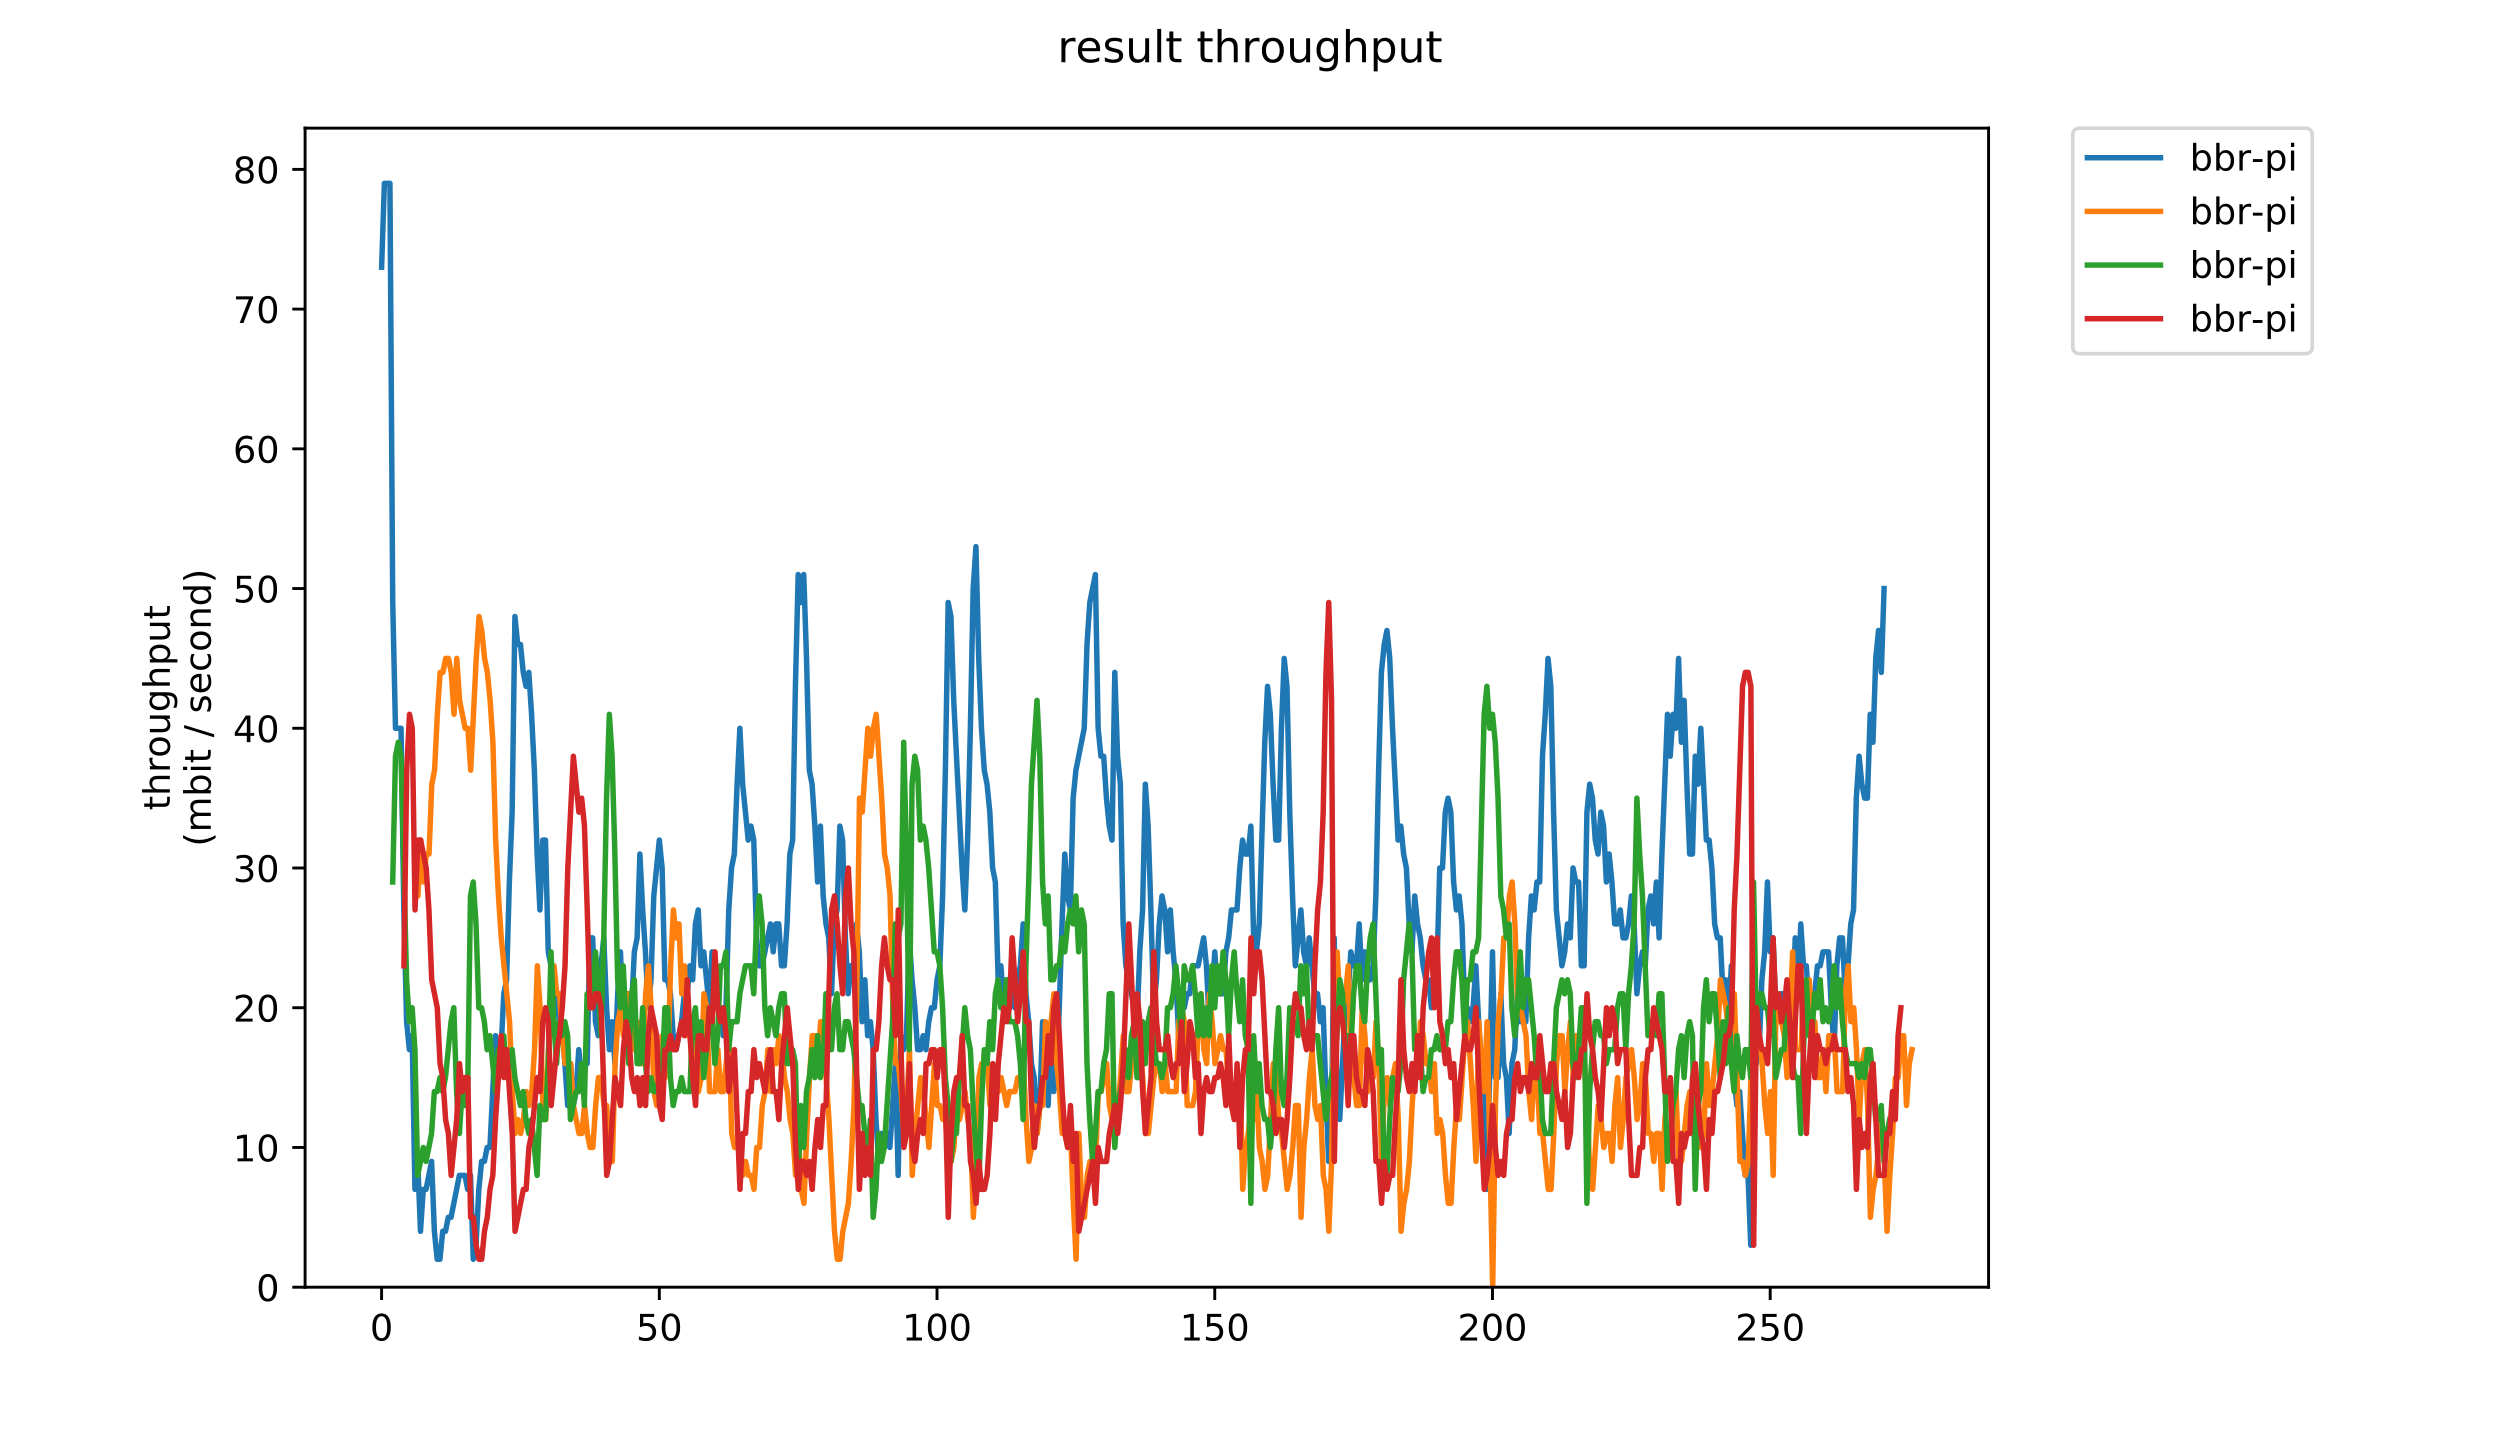<?xml version="1.0" encoding="utf-8" standalone="no"?>
<!DOCTYPE svg PUBLIC "-//W3C//DTD SVG 1.1//EN"
  "http://www.w3.org/Graphics/SVG/1.1/DTD/svg11.dtd">
<!-- Created with matplotlib (https://matplotlib.org/) -->
<svg height="396pt" version="1.1" viewBox="0 0 684 396" width="684pt" xmlns="http://www.w3.org/2000/svg" xmlns:xlink="http://www.w3.org/1999/xlink">
 <defs>
  <style type="text/css">
*{stroke-linecap:butt;stroke-linejoin:round;}
  </style>
 </defs>
 <g id="figure_1">
  <g id="patch_1">
   <path d="M 0 396 
L 684 396 
L 684 0 
L 0 0 
z
" style="fill:#ffffff;"/>
  </g>
  <g id="axes_1">
   <g id="patch_2">
    <path d="M 83.472 352.174 
L 544.074 352.174 
L 544.074 35.062 
L 83.472 35.062 
z
" style="fill:#ffffff;"/>
   </g>
   <g id="matplotlib.axis_1">
    <g id="xtick_1">
     <g id="line2d_1">
      <defs>
       <path d="M 0 0 
L 0 3.5 
" id="m4662873787" style="stroke:#000000;stroke-width:0.8;"/>
      </defs>
      <g>
       <use style="stroke:#000000;stroke-width:0.8;" x="104.403" xlink:href="#m4662873787" y="352.174"/>
      </g>
     </g>
     <g id="text_1">
      <!-- 0 -->
      <defs>
       <path d="M 31.781 66.406 
Q 24.172 66.406 20.328 58.906 
Q 16.5 51.422 16.5 36.375 
Q 16.5 21.391 20.328 13.891 
Q 24.172 6.391 31.781 6.391 
Q 39.453 6.391 43.281 13.891 
Q 47.125 21.391 47.125 36.375 
Q 47.125 51.422 43.281 58.906 
Q 39.453 66.406 31.781 66.406 
z
M 31.781 74.219 
Q 44.047 74.219 50.516 64.516 
Q 56.984 54.828 56.984 36.375 
Q 56.984 17.969 50.516 8.266 
Q 44.047 -1.422 31.781 -1.422 
Q 19.531 -1.422 13.062 8.266 
Q 6.594 17.969 6.594 36.375 
Q 6.594 54.828 13.062 64.516 
Q 19.531 74.219 31.781 74.219 
z
" id="DejaVuSans-48"/>
      </defs>
      <g transform="translate(101.221 366.773)scale(0.1 -0.1)">
       <use xlink:href="#DejaVuSans-48"/>
      </g>
     </g>
    </g>
    <g id="xtick_2">
     <g id="line2d_2">
      <g>
       <use style="stroke:#000000;stroke-width:0.8;" x="180.387" xlink:href="#m4662873787" y="352.174"/>
      </g>
     </g>
     <g id="text_2">
      <!-- 50 -->
      <defs>
       <path d="M 10.797 72.906 
L 49.516 72.906 
L 49.516 64.594 
L 19.828 64.594 
L 19.828 46.734 
Q 21.969 47.469 24.109 47.828 
Q 26.266 48.188 28.422 48.188 
Q 40.625 48.188 47.75 41.5 
Q 54.891 34.812 54.891 23.391 
Q 54.891 11.625 47.562 5.094 
Q 40.234 -1.422 26.906 -1.422 
Q 22.312 -1.422 17.547 -0.641 
Q 12.797 0.141 7.719 1.703 
L 7.719 11.625 
Q 12.109 9.234 16.797 8.062 
Q 21.484 6.891 26.703 6.891 
Q 35.156 6.891 40.078 11.328 
Q 45.016 15.766 45.016 23.391 
Q 45.016 31 40.078 35.438 
Q 35.156 39.891 26.703 39.891 
Q 22.75 39.891 18.812 39.016 
Q 14.891 38.141 10.797 36.281 
z
" id="DejaVuSans-53"/>
      </defs>
      <g transform="translate(174.025 366.773)scale(0.1 -0.1)">
       <use xlink:href="#DejaVuSans-53"/>
       <use x="63.623" xlink:href="#DejaVuSans-48"/>
      </g>
     </g>
    </g>
    <g id="xtick_3">
     <g id="line2d_3">
      <g>
       <use style="stroke:#000000;stroke-width:0.8;" x="256.371" xlink:href="#m4662873787" y="352.174"/>
      </g>
     </g>
     <g id="text_3">
      <!-- 100 -->
      <defs>
       <path d="M 12.406 8.297 
L 28.516 8.297 
L 28.516 63.922 
L 10.984 60.406 
L 10.984 69.391 
L 28.422 72.906 
L 38.281 72.906 
L 38.281 8.297 
L 54.391 8.297 
L 54.391 0 
L 12.406 0 
z
" id="DejaVuSans-49"/>
      </defs>
      <g transform="translate(246.828 366.773)scale(0.1 -0.1)">
       <use xlink:href="#DejaVuSans-49"/>
       <use x="63.623" xlink:href="#DejaVuSans-48"/>
       <use x="127.246" xlink:href="#DejaVuSans-48"/>
      </g>
     </g>
    </g>
    <g id="xtick_4">
     <g id="line2d_4">
      <g>
       <use style="stroke:#000000;stroke-width:0.8;" x="332.356" xlink:href="#m4662873787" y="352.174"/>
      </g>
     </g>
     <g id="text_4">
      <!-- 150 -->
      <g transform="translate(322.812 366.773)scale(0.1 -0.1)">
       <use xlink:href="#DejaVuSans-49"/>
       <use x="63.623" xlink:href="#DejaVuSans-53"/>
       <use x="127.246" xlink:href="#DejaVuSans-48"/>
      </g>
     </g>
    </g>
    <g id="xtick_5">
     <g id="line2d_5">
      <g>
       <use style="stroke:#000000;stroke-width:0.8;" x="408.34" xlink:href="#m4662873787" y="352.174"/>
      </g>
     </g>
     <g id="text_5">
      <!-- 200 -->
      <defs>
       <path d="M 19.188 8.297 
L 53.609 8.297 
L 53.609 0 
L 7.328 0 
L 7.328 8.297 
Q 12.938 14.109 22.625 23.891 
Q 32.328 33.688 34.812 36.531 
Q 39.547 41.844 41.422 45.531 
Q 43.312 49.219 43.312 52.781 
Q 43.312 58.594 39.234 62.25 
Q 35.156 65.922 28.609 65.922 
Q 23.969 65.922 18.812 64.312 
Q 13.672 62.703 7.812 59.422 
L 7.812 69.391 
Q 13.766 71.781 18.938 73 
Q 24.125 74.219 28.422 74.219 
Q 39.75 74.219 46.484 68.547 
Q 53.219 62.891 53.219 53.422 
Q 53.219 48.922 51.531 44.891 
Q 49.859 40.875 45.406 35.406 
Q 44.188 33.984 37.641 27.219 
Q 31.109 20.453 19.188 8.297 
z
" id="DejaVuSans-50"/>
      </defs>
      <g transform="translate(398.797 366.773)scale(0.1 -0.1)">
       <use xlink:href="#DejaVuSans-50"/>
       <use x="63.623" xlink:href="#DejaVuSans-48"/>
       <use x="127.246" xlink:href="#DejaVuSans-48"/>
      </g>
     </g>
    </g>
    <g id="xtick_6">
     <g id="line2d_6">
      <g>
       <use style="stroke:#000000;stroke-width:0.8;" x="484.325" xlink:href="#m4662873787" y="352.174"/>
      </g>
     </g>
     <g id="text_6">
      <!-- 250 -->
      <g transform="translate(474.781 366.773)scale(0.1 -0.1)">
       <use xlink:href="#DejaVuSans-50"/>
       <use x="63.623" xlink:href="#DejaVuSans-53"/>
       <use x="127.246" xlink:href="#DejaVuSans-48"/>
      </g>
     </g>
    </g>
   </g>
   <g id="matplotlib.axis_2">
    <g id="ytick_1">
     <g id="line2d_7">
      <defs>
       <path d="M 0 0 
L -3.5 0 
" id="m96e1447294" style="stroke:#000000;stroke-width:0.8;"/>
      </defs>
      <g>
       <use style="stroke:#000000;stroke-width:0.8;" x="83.472" xlink:href="#m96e1447294" y="352.174"/>
      </g>
     </g>
     <g id="text_7">
      <!-- 0 -->
      <g transform="translate(70.11 355.973)scale(0.1 -0.1)">
       <use xlink:href="#DejaVuSans-48"/>
      </g>
     </g>
    </g>
    <g id="ytick_2">
     <g id="line2d_8">
      <g>
       <use style="stroke:#000000;stroke-width:0.8;" x="83.472" xlink:href="#m96e1447294" y="313.945"/>
      </g>
     </g>
     <g id="text_8">
      <!-- 10 -->
      <g transform="translate(63.747 317.744)scale(0.1 -0.1)">
       <use xlink:href="#DejaVuSans-49"/>
       <use x="63.623" xlink:href="#DejaVuSans-48"/>
      </g>
     </g>
    </g>
    <g id="ytick_3">
     <g id="line2d_9">
      <g>
       <use style="stroke:#000000;stroke-width:0.8;" x="83.472" xlink:href="#m96e1447294" y="275.716"/>
      </g>
     </g>
     <g id="text_9">
      <!-- 20 -->
      <g transform="translate(63.747 279.515)scale(0.1 -0.1)">
       <use xlink:href="#DejaVuSans-50"/>
       <use x="63.623" xlink:href="#DejaVuSans-48"/>
      </g>
     </g>
    </g>
    <g id="ytick_4">
     <g id="line2d_10">
      <g>
       <use style="stroke:#000000;stroke-width:0.8;" x="83.472" xlink:href="#m96e1447294" y="237.486"/>
      </g>
     </g>
     <g id="text_10">
      <!-- 30 -->
      <defs>
       <path d="M 40.578 39.312 
Q 47.656 37.797 51.625 33 
Q 55.609 28.219 55.609 21.188 
Q 55.609 10.406 48.188 4.484 
Q 40.766 -1.422 27.094 -1.422 
Q 22.516 -1.422 17.656 -0.516 
Q 12.797 0.391 7.625 2.203 
L 7.625 11.719 
Q 11.719 9.328 16.594 8.109 
Q 21.484 6.891 26.812 6.891 
Q 36.078 6.891 40.938 10.547 
Q 45.797 14.203 45.797 21.188 
Q 45.797 27.641 41.281 31.266 
Q 36.766 34.906 28.719 34.906 
L 20.219 34.906 
L 20.219 43.016 
L 29.109 43.016 
Q 36.375 43.016 40.234 45.922 
Q 44.094 48.828 44.094 54.297 
Q 44.094 59.906 40.109 62.906 
Q 36.141 65.922 28.719 65.922 
Q 24.656 65.922 20.016 65.031 
Q 15.375 64.156 9.812 62.312 
L 9.812 71.094 
Q 15.438 72.656 20.344 73.438 
Q 25.25 74.219 29.594 74.219 
Q 40.828 74.219 47.359 69.109 
Q 53.906 64.016 53.906 55.328 
Q 53.906 49.266 50.438 45.094 
Q 46.969 40.922 40.578 39.312 
z
" id="DejaVuSans-51"/>
      </defs>
      <g transform="translate(63.747 241.286)scale(0.1 -0.1)">
       <use xlink:href="#DejaVuSans-51"/>
       <use x="63.623" xlink:href="#DejaVuSans-48"/>
      </g>
     </g>
    </g>
    <g id="ytick_5">
     <g id="line2d_11">
      <g>
       <use style="stroke:#000000;stroke-width:0.8;" x="83.472" xlink:href="#m96e1447294" y="199.257"/>
      </g>
     </g>
     <g id="text_11">
      <!-- 40 -->
      <defs>
       <path d="M 37.797 64.312 
L 12.891 25.391 
L 37.797 25.391 
z
M 35.203 72.906 
L 47.609 72.906 
L 47.609 25.391 
L 58.016 25.391 
L 58.016 17.188 
L 47.609 17.188 
L 47.609 0 
L 37.797 0 
L 37.797 17.188 
L 4.891 17.188 
L 4.891 26.703 
z
" id="DejaVuSans-52"/>
      </defs>
      <g transform="translate(63.747 203.056)scale(0.1 -0.1)">
       <use xlink:href="#DejaVuSans-52"/>
       <use x="63.623" xlink:href="#DejaVuSans-48"/>
      </g>
     </g>
    </g>
    <g id="ytick_6">
     <g id="line2d_12">
      <g>
       <use style="stroke:#000000;stroke-width:0.8;" x="83.472" xlink:href="#m96e1447294" y="161.028"/>
      </g>
     </g>
     <g id="text_12">
      <!-- 50 -->
      <g transform="translate(63.747 164.827)scale(0.1 -0.1)">
       <use xlink:href="#DejaVuSans-53"/>
       <use x="63.623" xlink:href="#DejaVuSans-48"/>
      </g>
     </g>
    </g>
    <g id="ytick_7">
     <g id="line2d_13">
      <g>
       <use style="stroke:#000000;stroke-width:0.8;" x="83.472" xlink:href="#m96e1447294" y="122.799"/>
      </g>
     </g>
     <g id="text_13">
      <!-- 60 -->
      <defs>
       <path d="M 33.016 40.375 
Q 26.375 40.375 22.484 35.828 
Q 18.609 31.297 18.609 23.391 
Q 18.609 15.531 22.484 10.953 
Q 26.375 6.391 33.016 6.391 
Q 39.656 6.391 43.531 10.953 
Q 47.406 15.531 47.406 23.391 
Q 47.406 31.297 43.531 35.828 
Q 39.656 40.375 33.016 40.375 
z
M 52.594 71.297 
L 52.594 62.312 
Q 48.875 64.062 45.094 64.984 
Q 41.312 65.922 37.594 65.922 
Q 27.828 65.922 22.672 59.328 
Q 17.531 52.734 16.797 39.406 
Q 19.672 43.656 24.016 45.922 
Q 28.375 48.188 33.594 48.188 
Q 44.578 48.188 50.953 41.516 
Q 57.328 34.859 57.328 23.391 
Q 57.328 12.156 50.688 5.359 
Q 44.047 -1.422 33.016 -1.422 
Q 20.359 -1.422 13.672 8.266 
Q 6.984 17.969 6.984 36.375 
Q 6.984 53.656 15.188 63.938 
Q 23.391 74.219 37.203 74.219 
Q 40.922 74.219 44.703 73.484 
Q 48.484 72.75 52.594 71.297 
z
" id="DejaVuSans-54"/>
      </defs>
      <g transform="translate(63.747 126.598)scale(0.1 -0.1)">
       <use xlink:href="#DejaVuSans-54"/>
       <use x="63.623" xlink:href="#DejaVuSans-48"/>
      </g>
     </g>
    </g>
    <g id="ytick_8">
     <g id="line2d_14">
      <g>
       <use style="stroke:#000000;stroke-width:0.8;" x="83.472" xlink:href="#m96e1447294" y="84.569"/>
      </g>
     </g>
     <g id="text_14">
      <!-- 70 -->
      <defs>
       <path d="M 8.203 72.906 
L 55.078 72.906 
L 55.078 68.703 
L 28.609 0 
L 18.312 0 
L 43.219 64.594 
L 8.203 64.594 
z
" id="DejaVuSans-55"/>
      </defs>
      <g transform="translate(63.747 88.369)scale(0.1 -0.1)">
       <use xlink:href="#DejaVuSans-55"/>
       <use x="63.623" xlink:href="#DejaVuSans-48"/>
      </g>
     </g>
    </g>
    <g id="ytick_9">
     <g id="line2d_15">
      <g>
       <use style="stroke:#000000;stroke-width:0.8;" x="83.472" xlink:href="#m96e1447294" y="46.34"/>
      </g>
     </g>
     <g id="text_15">
      <!-- 80 -->
      <defs>
       <path d="M 31.781 34.625 
Q 24.75 34.625 20.719 30.859 
Q 16.703 27.094 16.703 20.516 
Q 16.703 13.922 20.719 10.156 
Q 24.75 6.391 31.781 6.391 
Q 38.812 6.391 42.859 10.172 
Q 46.922 13.969 46.922 20.516 
Q 46.922 27.094 42.891 30.859 
Q 38.875 34.625 31.781 34.625 
z
M 21.922 38.812 
Q 15.578 40.375 12.031 44.719 
Q 8.5 49.078 8.5 55.328 
Q 8.5 64.062 14.719 69.141 
Q 20.953 74.219 31.781 74.219 
Q 42.672 74.219 48.875 69.141 
Q 55.078 64.062 55.078 55.328 
Q 55.078 49.078 51.531 44.719 
Q 48 40.375 41.703 38.812 
Q 48.828 37.156 52.797 32.312 
Q 56.781 27.484 56.781 20.516 
Q 56.781 9.906 50.312 4.234 
Q 43.844 -1.422 31.781 -1.422 
Q 19.734 -1.422 13.25 4.234 
Q 6.781 9.906 6.781 20.516 
Q 6.781 27.484 10.781 32.312 
Q 14.797 37.156 21.922 38.812 
z
M 18.312 54.391 
Q 18.312 48.734 21.844 45.562 
Q 25.391 42.391 31.781 42.391 
Q 38.141 42.391 41.719 45.562 
Q 45.312 48.734 45.312 54.391 
Q 45.312 60.062 41.719 63.234 
Q 38.141 66.406 31.781 66.406 
Q 25.391 66.406 21.844 63.234 
Q 18.312 60.062 18.312 54.391 
z
" id="DejaVuSans-56"/>
      </defs>
      <g transform="translate(63.747 50.139)scale(0.1 -0.1)">
       <use xlink:href="#DejaVuSans-56"/>
       <use x="63.623" xlink:href="#DejaVuSans-48"/>
      </g>
     </g>
    </g>
    <g id="text_16">
     <!-- throughput -->
     <defs>
      <path d="M 18.312 70.219 
L 18.312 54.688 
L 36.812 54.688 
L 36.812 47.703 
L 18.312 47.703 
L 18.312 18.016 
Q 18.312 11.328 20.141 9.422 
Q 21.969 7.516 27.594 7.516 
L 36.812 7.516 
L 36.812 0 
L 27.594 0 
Q 17.188 0 13.234 3.875 
Q 9.281 7.766 9.281 18.016 
L 9.281 47.703 
L 2.688 47.703 
L 2.688 54.688 
L 9.281 54.688 
L 9.281 70.219 
z
" id="DejaVuSans-116"/>
      <path d="M 54.891 33.016 
L 54.891 0 
L 45.906 0 
L 45.906 32.719 
Q 45.906 40.484 42.875 44.328 
Q 39.844 48.188 33.797 48.188 
Q 26.516 48.188 22.312 43.547 
Q 18.109 38.922 18.109 30.906 
L 18.109 0 
L 9.078 0 
L 9.078 75.984 
L 18.109 75.984 
L 18.109 46.188 
Q 21.344 51.125 25.703 53.562 
Q 30.078 56 35.797 56 
Q 45.219 56 50.047 50.172 
Q 54.891 44.344 54.891 33.016 
z
" id="DejaVuSans-104"/>
      <path d="M 41.109 46.297 
Q 39.594 47.172 37.812 47.578 
Q 36.031 48 33.891 48 
Q 26.266 48 22.188 43.047 
Q 18.109 38.094 18.109 28.812 
L 18.109 0 
L 9.078 0 
L 9.078 54.688 
L 18.109 54.688 
L 18.109 46.188 
Q 20.953 51.172 25.484 53.578 
Q 30.031 56 36.531 56 
Q 37.453 56 38.578 55.875 
Q 39.703 55.766 41.062 55.516 
z
" id="DejaVuSans-114"/>
      <path d="M 30.609 48.391 
Q 23.391 48.391 19.188 42.75 
Q 14.984 37.109 14.984 27.297 
Q 14.984 17.484 19.156 11.844 
Q 23.344 6.203 30.609 6.203 
Q 37.797 6.203 41.984 11.859 
Q 46.188 17.531 46.188 27.297 
Q 46.188 37.016 41.984 42.703 
Q 37.797 48.391 30.609 48.391 
z
M 30.609 56 
Q 42.328 56 49.016 48.375 
Q 55.719 40.766 55.719 27.297 
Q 55.719 13.875 49.016 6.219 
Q 42.328 -1.422 30.609 -1.422 
Q 18.844 -1.422 12.172 6.219 
Q 5.516 13.875 5.516 27.297 
Q 5.516 40.766 12.172 48.375 
Q 18.844 56 30.609 56 
z
" id="DejaVuSans-111"/>
      <path d="M 8.5 21.578 
L 8.5 54.688 
L 17.484 54.688 
L 17.484 21.922 
Q 17.484 14.156 20.5 10.266 
Q 23.531 6.391 29.594 6.391 
Q 36.859 6.391 41.078 11.031 
Q 45.312 15.672 45.312 23.688 
L 45.312 54.688 
L 54.297 54.688 
L 54.297 0 
L 45.312 0 
L 45.312 8.406 
Q 42.047 3.422 37.719 1 
Q 33.406 -1.422 27.688 -1.422 
Q 18.266 -1.422 13.375 4.438 
Q 8.5 10.297 8.5 21.578 
z
M 31.109 56 
z
" id="DejaVuSans-117"/>
      <path d="M 45.406 27.984 
Q 45.406 37.75 41.375 43.109 
Q 37.359 48.484 30.078 48.484 
Q 22.859 48.484 18.828 43.109 
Q 14.797 37.75 14.797 27.984 
Q 14.797 18.266 18.828 12.891 
Q 22.859 7.516 30.078 7.516 
Q 37.359 7.516 41.375 12.891 
Q 45.406 18.266 45.406 27.984 
z
M 54.391 6.781 
Q 54.391 -7.172 48.188 -13.984 
Q 42 -20.797 29.203 -20.797 
Q 24.469 -20.797 20.266 -20.094 
Q 16.062 -19.391 12.109 -17.922 
L 12.109 -9.188 
Q 16.062 -11.328 19.922 -12.344 
Q 23.781 -13.375 27.781 -13.375 
Q 36.625 -13.375 41.016 -8.766 
Q 45.406 -4.156 45.406 5.172 
L 45.406 9.625 
Q 42.625 4.781 38.281 2.391 
Q 33.938 0 27.875 0 
Q 17.828 0 11.672 7.656 
Q 5.516 15.328 5.516 27.984 
Q 5.516 40.672 11.672 48.328 
Q 17.828 56 27.875 56 
Q 33.938 56 38.281 53.609 
Q 42.625 51.219 45.406 46.391 
L 45.406 54.688 
L 54.391 54.688 
z
" id="DejaVuSans-103"/>
      <path d="M 18.109 8.203 
L 18.109 -20.797 
L 9.078 -20.797 
L 9.078 54.688 
L 18.109 54.688 
L 18.109 46.391 
Q 20.953 51.266 25.266 53.625 
Q 29.594 56 35.594 56 
Q 45.562 56 51.781 48.094 
Q 58.016 40.188 58.016 27.297 
Q 58.016 14.406 51.781 6.484 
Q 45.562 -1.422 35.594 -1.422 
Q 29.594 -1.422 25.266 0.953 
Q 20.953 3.328 18.109 8.203 
z
M 48.688 27.297 
Q 48.688 37.203 44.609 42.844 
Q 40.531 48.484 33.406 48.484 
Q 26.266 48.484 22.188 42.844 
Q 18.109 37.203 18.109 27.297 
Q 18.109 17.391 22.188 11.75 
Q 26.266 6.109 33.406 6.109 
Q 40.531 6.109 44.609 11.75 
Q 48.688 17.391 48.688 27.297 
z
" id="DejaVuSans-112"/>
     </defs>
     <g transform="translate(46.47 221.675)rotate(-90)scale(0.1 -0.1)">
      <use xlink:href="#DejaVuSans-116"/>
      <use x="39.209" xlink:href="#DejaVuSans-104"/>
      <use x="102.588" xlink:href="#DejaVuSans-114"/>
      <use x="143.67" xlink:href="#DejaVuSans-111"/>
      <use x="204.852" xlink:href="#DejaVuSans-117"/>
      <use x="268.23" xlink:href="#DejaVuSans-103"/>
      <use x="331.707" xlink:href="#DejaVuSans-104"/>
      <use x="395.086" xlink:href="#DejaVuSans-112"/>
      <use x="458.562" xlink:href="#DejaVuSans-117"/>
      <use x="521.941" xlink:href="#DejaVuSans-116"/>
     </g>
     <!-- (mbit / second) -->
     <defs>
      <path d="M 31 75.875 
Q 24.469 64.656 21.281 53.656 
Q 18.109 42.672 18.109 31.391 
Q 18.109 20.125 21.312 9.062 
Q 24.516 -2 31 -13.188 
L 23.188 -13.188 
Q 15.875 -1.703 12.234 9.375 
Q 8.594 20.453 8.594 31.391 
Q 8.594 42.281 12.203 53.312 
Q 15.828 64.359 23.188 75.875 
z
" id="DejaVuSans-40"/>
      <path d="M 52 44.188 
Q 55.375 50.25 60.062 53.125 
Q 64.75 56 71.094 56 
Q 79.641 56 84.281 50.016 
Q 88.922 44.047 88.922 33.016 
L 88.922 0 
L 79.891 0 
L 79.891 32.719 
Q 79.891 40.578 77.094 44.375 
Q 74.312 48.188 68.609 48.188 
Q 61.625 48.188 57.562 43.547 
Q 53.516 38.922 53.516 30.906 
L 53.516 0 
L 44.484 0 
L 44.484 32.719 
Q 44.484 40.625 41.703 44.406 
Q 38.922 48.188 33.109 48.188 
Q 26.219 48.188 22.156 43.531 
Q 18.109 38.875 18.109 30.906 
L 18.109 0 
L 9.078 0 
L 9.078 54.688 
L 18.109 54.688 
L 18.109 46.188 
Q 21.188 51.219 25.484 53.609 
Q 29.781 56 35.688 56 
Q 41.656 56 45.828 52.969 
Q 50 49.953 52 44.188 
z
" id="DejaVuSans-109"/>
      <path d="M 48.688 27.297 
Q 48.688 37.203 44.609 42.844 
Q 40.531 48.484 33.406 48.484 
Q 26.266 48.484 22.188 42.844 
Q 18.109 37.203 18.109 27.297 
Q 18.109 17.391 22.188 11.75 
Q 26.266 6.109 33.406 6.109 
Q 40.531 6.109 44.609 11.75 
Q 48.688 17.391 48.688 27.297 
z
M 18.109 46.391 
Q 20.953 51.266 25.266 53.625 
Q 29.594 56 35.594 56 
Q 45.562 56 51.781 48.094 
Q 58.016 40.188 58.016 27.297 
Q 58.016 14.406 51.781 6.484 
Q 45.562 -1.422 35.594 -1.422 
Q 29.594 -1.422 25.266 0.953 
Q 20.953 3.328 18.109 8.203 
L 18.109 0 
L 9.078 0 
L 9.078 75.984 
L 18.109 75.984 
z
" id="DejaVuSans-98"/>
      <path d="M 9.422 54.688 
L 18.406 54.688 
L 18.406 0 
L 9.422 0 
z
M 9.422 75.984 
L 18.406 75.984 
L 18.406 64.594 
L 9.422 64.594 
z
" id="DejaVuSans-105"/>
      <path id="DejaVuSans-32"/>
      <path d="M 25.391 72.906 
L 33.688 72.906 
L 8.297 -9.281 
L 0 -9.281 
z
" id="DejaVuSans-47"/>
      <path d="M 44.281 53.078 
L 44.281 44.578 
Q 40.484 46.531 36.375 47.5 
Q 32.281 48.484 27.875 48.484 
Q 21.188 48.484 17.844 46.438 
Q 14.5 44.391 14.5 40.281 
Q 14.5 37.156 16.891 35.375 
Q 19.281 33.594 26.516 31.984 
L 29.594 31.297 
Q 39.156 29.25 43.188 25.516 
Q 47.219 21.781 47.219 15.094 
Q 47.219 7.469 41.188 3.016 
Q 35.156 -1.422 24.609 -1.422 
Q 20.219 -1.422 15.453 -0.562 
Q 10.688 0.297 5.422 2 
L 5.422 11.281 
Q 10.406 8.688 15.234 7.391 
Q 20.062 6.109 24.812 6.109 
Q 31.156 6.109 34.562 8.281 
Q 37.984 10.453 37.984 14.406 
Q 37.984 18.062 35.516 20.016 
Q 33.062 21.969 24.703 23.781 
L 21.578 24.516 
Q 13.234 26.266 9.516 29.906 
Q 5.812 33.547 5.812 39.891 
Q 5.812 47.609 11.281 51.797 
Q 16.75 56 26.812 56 
Q 31.781 56 36.172 55.266 
Q 40.578 54.547 44.281 53.078 
z
" id="DejaVuSans-115"/>
      <path d="M 56.203 29.594 
L 56.203 25.203 
L 14.891 25.203 
Q 15.484 15.922 20.484 11.062 
Q 25.484 6.203 34.422 6.203 
Q 39.594 6.203 44.453 7.469 
Q 49.312 8.734 54.109 11.281 
L 54.109 2.781 
Q 49.266 0.734 44.188 -0.344 
Q 39.109 -1.422 33.891 -1.422 
Q 20.797 -1.422 13.156 6.188 
Q 5.516 13.812 5.516 26.812 
Q 5.516 40.234 12.766 48.109 
Q 20.016 56 32.328 56 
Q 43.359 56 49.781 48.891 
Q 56.203 41.797 56.203 29.594 
z
M 47.219 32.234 
Q 47.125 39.594 43.094 43.984 
Q 39.062 48.391 32.422 48.391 
Q 24.906 48.391 20.391 44.141 
Q 15.875 39.891 15.188 32.172 
z
" id="DejaVuSans-101"/>
      <path d="M 48.781 52.594 
L 48.781 44.188 
Q 44.969 46.297 41.141 47.344 
Q 37.312 48.391 33.406 48.391 
Q 24.656 48.391 19.812 42.844 
Q 14.984 37.312 14.984 27.297 
Q 14.984 17.281 19.812 11.734 
Q 24.656 6.203 33.406 6.203 
Q 37.312 6.203 41.141 7.25 
Q 44.969 8.297 48.781 10.406 
L 48.781 2.094 
Q 45.016 0.344 40.984 -0.531 
Q 36.969 -1.422 32.422 -1.422 
Q 20.062 -1.422 12.781 6.344 
Q 5.516 14.109 5.516 27.297 
Q 5.516 40.672 12.859 48.328 
Q 20.219 56 33.016 56 
Q 37.156 56 41.109 55.141 
Q 45.062 54.297 48.781 52.594 
z
" id="DejaVuSans-99"/>
      <path d="M 54.891 33.016 
L 54.891 0 
L 45.906 0 
L 45.906 32.719 
Q 45.906 40.484 42.875 44.328 
Q 39.844 48.188 33.797 48.188 
Q 26.516 48.188 22.312 43.547 
Q 18.109 38.922 18.109 30.906 
L 18.109 0 
L 9.078 0 
L 9.078 54.688 
L 18.109 54.688 
L 18.109 46.188 
Q 21.344 51.125 25.703 53.562 
Q 30.078 56 35.797 56 
Q 45.219 56 50.047 50.172 
Q 54.891 44.344 54.891 33.016 
z
" id="DejaVuSans-110"/>
      <path d="M 45.406 46.391 
L 45.406 75.984 
L 54.391 75.984 
L 54.391 0 
L 45.406 0 
L 45.406 8.203 
Q 42.578 3.328 38.25 0.953 
Q 33.938 -1.422 27.875 -1.422 
Q 17.969 -1.422 11.734 6.484 
Q 5.516 14.406 5.516 27.297 
Q 5.516 40.188 11.734 48.094 
Q 17.969 56 27.875 56 
Q 33.938 56 38.25 53.625 
Q 42.578 51.266 45.406 46.391 
z
M 14.797 27.297 
Q 14.797 17.391 18.875 11.75 
Q 22.953 6.109 30.078 6.109 
Q 37.203 6.109 41.297 11.75 
Q 45.406 17.391 45.406 27.297 
Q 45.406 37.203 41.297 42.844 
Q 37.203 48.484 30.078 48.484 
Q 22.953 48.484 18.875 42.844 
Q 14.797 37.203 14.797 27.297 
z
" id="DejaVuSans-100"/>
      <path d="M 8.016 75.875 
L 15.828 75.875 
Q 23.141 64.359 26.781 53.312 
Q 30.422 42.281 30.422 31.391 
Q 30.422 20.453 26.781 9.375 
Q 23.141 -1.703 15.828 -13.188 
L 8.016 -13.188 
Q 14.5 -2 17.703 9.062 
Q 20.906 20.125 20.906 31.391 
Q 20.906 42.672 17.703 53.656 
Q 14.5 64.656 8.016 75.875 
z
" id="DejaVuSans-41"/>
     </defs>
     <g transform="translate(57.668 231.609)rotate(-90)scale(0.1 -0.1)">
      <use xlink:href="#DejaVuSans-40"/>
      <use x="39.014" xlink:href="#DejaVuSans-109"/>
      <use x="136.426" xlink:href="#DejaVuSans-98"/>
      <use x="199.902" xlink:href="#DejaVuSans-105"/>
      <use x="227.686" xlink:href="#DejaVuSans-116"/>
      <use x="266.895" xlink:href="#DejaVuSans-32"/>
      <use x="298.682" xlink:href="#DejaVuSans-47"/>
      <use x="332.373" xlink:href="#DejaVuSans-32"/>
      <use x="364.16" xlink:href="#DejaVuSans-115"/>
      <use x="416.26" xlink:href="#DejaVuSans-101"/>
      <use x="477.783" xlink:href="#DejaVuSans-99"/>
      <use x="532.764" xlink:href="#DejaVuSans-111"/>
      <use x="593.945" xlink:href="#DejaVuSans-110"/>
      <use x="657.324" xlink:href="#DejaVuSans-100"/>
      <use x="720.801" xlink:href="#DejaVuSans-41"/>
     </g>
    </g>
   </g>
   <g id="line2d_16">
    <path clip-path="url(#p03cb1a60a6)" d="M 104.409 73.101 
L 105.169 50.163 
L 106.688 50.163 
L 107.448 164.851 
L 108.208 199.257 
L 109.728 199.257 
L 110.488 248.955 
L 111.247 279.539 
L 112.007 287.184 
L 112.767 283.362 
L 113.527 325.414 
L 114.287 317.768 
L 115.047 336.882 
L 115.806 325.414 
L 116.566 325.414 
L 118.086 317.768 
L 118.846 336.882 
L 119.606 344.528 
L 120.365 344.528 
L 121.125 336.882 
L 121.885 336.882 
L 122.645 333.06 
L 123.405 333.06 
L 125.684 321.591 
L 127.204 321.591 
L 127.964 325.414 
L 128.724 321.591 
L 129.484 344.528 
L 130.243 340.705 
L 131.003 325.414 
L 131.763 317.768 
L 132.523 317.768 
L 133.283 313.945 
L 134.043 313.945 
L 135.562 283.362 
L 136.322 287.184 
L 137.082 287.184 
L 137.842 271.893 
L 138.602 268.07 
L 139.362 241.309 
L 140.121 222.195 
L 140.881 168.674 
L 141.641 176.32 
L 142.401 176.32 
L 143.161 183.965 
L 143.921 187.788 
L 144.681 183.965 
L 145.44 195.434 
L 146.2 210.726 
L 146.96 233.663 
L 147.72 248.955 
L 148.48 229.841 
L 149.24 229.841 
L 149.999 260.424 
L 150.759 264.247 
L 151.519 275.716 
L 152.279 271.893 
L 153.039 279.539 
L 153.799 279.539 
L 155.318 302.476 
L 156.078 291.007 
L 156.838 302.476 
L 157.598 298.653 
L 158.358 287.184 
L 159.118 294.83 
L 159.877 291.007 
L 160.637 291.007 
L 161.397 256.601 
L 162.157 256.601 
L 162.917 279.539 
L 163.677 283.362 
L 164.436 264.247 
L 165.196 256.601 
L 165.956 275.716 
L 166.716 287.184 
L 167.476 279.539 
L 168.236 291.007 
L 168.996 271.893 
L 169.755 260.424 
L 170.515 279.539 
L 171.275 271.893 
L 172.035 271.893 
L 172.795 275.716 
L 173.555 260.424 
L 174.314 256.601 
L 175.074 233.663 
L 175.834 248.955 
L 176.594 260.424 
L 177.354 275.716 
L 178.114 268.07 
L 178.873 245.132 
L 180.393 229.841 
L 181.153 237.486 
L 181.913 268.07 
L 182.673 268.07 
L 183.433 271.893 
L 184.192 283.362 
L 184.952 287.184 
L 186.472 279.539 
L 187.232 271.893 
L 187.992 271.893 
L 188.751 264.247 
L 189.511 268.07 
L 190.271 252.778 
L 191.031 248.955 
L 191.791 264.247 
L 192.551 260.424 
L 194.07 275.716 
L 194.83 260.424 
L 196.35 275.716 
L 197.11 275.716 
L 197.87 283.362 
L 198.629 275.716 
L 199.389 248.955 
L 200.149 237.486 
L 200.909 233.663 
L 201.669 214.549 
L 202.429 199.257 
L 203.188 214.549 
L 204.708 229.841 
L 205.468 226.018 
L 206.228 229.841 
L 206.988 256.601 
L 207.748 264.247 
L 208.507 264.247 
L 210.787 252.778 
L 211.547 260.424 
L 212.307 252.778 
L 213.066 252.778 
L 213.826 264.247 
L 214.586 264.247 
L 215.346 252.778 
L 216.106 233.663 
L 216.866 229.841 
L 217.626 187.788 
L 218.385 157.205 
L 219.145 164.851 
L 219.905 157.205 
L 220.665 180.143 
L 221.425 210.726 
L 222.185 214.549 
L 222.944 226.018 
L 223.704 241.309 
L 224.464 226.018 
L 225.224 245.132 
L 225.984 252.778 
L 226.744 256.601 
L 227.503 271.893 
L 228.263 252.778 
L 229.023 248.955 
L 229.783 226.018 
L 230.543 229.841 
L 231.303 256.601 
L 232.063 271.893 
L 232.822 264.247 
L 233.582 264.247 
L 234.342 252.778 
L 235.102 260.424 
L 235.862 279.539 
L 236.622 268.07 
L 237.381 283.362 
L 238.141 279.539 
L 238.901 287.184 
L 239.661 306.299 
L 240.421 317.768 
L 241.181 310.122 
L 241.941 313.945 
L 242.7 310.122 
L 243.46 313.945 
L 244.98 291.007 
L 245.74 321.591 
L 246.5 283.362 
L 247.259 287.184 
L 248.019 283.362 
L 248.779 256.601 
L 249.539 268.07 
L 250.299 275.716 
L 251.059 287.184 
L 251.818 287.184 
L 252.578 283.362 
L 253.338 287.184 
L 254.098 279.539 
L 254.858 275.716 
L 255.618 275.716 
L 256.378 268.07 
L 257.137 264.247 
L 257.897 245.132 
L 258.657 210.726 
L 259.417 164.851 
L 260.177 168.674 
L 260.937 191.611 
L 263.216 237.486 
L 263.976 248.955 
L 264.736 229.841 
L 265.496 199.257 
L 266.256 161.028 
L 267.015 149.559 
L 267.775 180.143 
L 268.535 199.257 
L 269.295 210.726 
L 270.055 214.549 
L 270.815 222.195 
L 271.574 237.486 
L 272.334 241.309 
L 273.094 268.07 
L 273.854 264.247 
L 274.614 275.716 
L 275.374 268.07 
L 276.133 271.893 
L 276.893 271.893 
L 277.653 275.716 
L 278.413 268.07 
L 279.173 264.247 
L 279.933 252.778 
L 280.693 271.893 
L 281.452 279.539 
L 282.212 291.007 
L 282.972 294.83 
L 283.732 310.122 
L 284.492 302.476 
L 285.252 279.539 
L 286.011 283.362 
L 286.771 302.476 
L 287.531 283.362 
L 288.291 298.653 
L 289.051 294.83 
L 289.811 275.716 
L 290.571 252.778 
L 291.33 233.663 
L 292.09 245.132 
L 292.85 248.955 
L 293.61 218.372 
L 294.37 210.726 
L 296.649 199.257 
L 297.409 176.32 
L 298.169 164.851 
L 299.689 157.205 
L 300.449 199.257 
L 301.208 206.903 
L 301.968 206.903 
L 302.728 218.372 
L 303.488 226.018 
L 304.248 229.841 
L 305.008 183.965 
L 305.767 206.903 
L 306.527 214.549 
L 307.287 252.778 
L 308.047 264.247 
L 311.086 279.539 
L 311.846 260.424 
L 312.606 248.955 
L 313.366 214.549 
L 314.126 226.018 
L 314.886 248.955 
L 315.645 275.716 
L 316.405 268.07 
L 317.165 252.778 
L 317.925 245.132 
L 318.685 248.955 
L 319.445 260.424 
L 320.204 248.955 
L 320.964 260.424 
L 321.724 268.07 
L 322.484 283.362 
L 323.244 271.893 
L 324.004 275.716 
L 324.764 271.893 
L 325.523 271.893 
L 326.283 264.247 
L 327.803 264.247 
L 329.323 256.601 
L 330.082 264.247 
L 330.842 279.539 
L 331.602 271.893 
L 332.362 260.424 
L 333.122 271.893 
L 334.641 271.893 
L 335.401 260.424 
L 336.161 256.601 
L 336.921 248.955 
L 338.441 248.955 
L 339.201 237.486 
L 339.96 229.841 
L 340.72 233.663 
L 341.48 233.663 
L 342.24 226.018 
L 343 256.601 
L 343.76 260.424 
L 344.519 252.778 
L 346.039 203.08 
L 346.799 187.788 
L 347.559 195.434 
L 348.319 214.549 
L 349.079 229.841 
L 349.838 229.841 
L 350.598 199.257 
L 351.358 180.143 
L 352.118 187.788 
L 352.878 222.195 
L 353.638 245.132 
L 354.397 264.247 
L 355.917 248.955 
L 356.677 260.424 
L 357.437 264.247 
L 358.197 256.601 
L 359.716 271.893 
L 360.476 271.893 
L 361.236 279.539 
L 361.996 275.716 
L 362.756 298.653 
L 363.516 317.768 
L 364.275 306.299 
L 365.035 256.601 
L 365.795 298.653 
L 366.555 306.299 
L 368.075 275.716 
L 368.834 271.893 
L 369.594 260.424 
L 370.354 264.247 
L 371.114 264.247 
L 371.874 252.778 
L 372.634 268.07 
L 373.394 260.424 
L 374.153 268.07 
L 374.913 268.07 
L 375.673 264.247 
L 376.433 245.132 
L 377.193 210.726 
L 377.953 183.965 
L 378.712 176.32 
L 379.472 172.497 
L 380.232 180.143 
L 380.992 199.257 
L 382.512 229.841 
L 383.271 226.018 
L 384.031 233.663 
L 384.791 237.486 
L 385.551 252.778 
L 386.311 260.424 
L 387.071 245.132 
L 387.831 252.778 
L 388.59 256.601 
L 389.35 264.247 
L 390.11 268.07 
L 390.87 268.07 
L 391.63 275.716 
L 392.39 268.07 
L 393.149 264.247 
L 393.909 237.486 
L 394.669 237.486 
L 395.429 222.195 
L 396.189 218.372 
L 396.949 222.195 
L 397.709 241.309 
L 398.468 248.955 
L 399.228 245.132 
L 399.988 252.778 
L 400.748 275.716 
L 401.508 275.716 
L 402.268 279.539 
L 403.027 275.716 
L 403.787 264.247 
L 405.307 294.83 
L 406.067 291.007 
L 406.827 325.414 
L 408.346 260.424 
L 409.106 294.83 
L 409.866 294.83 
L 410.626 271.893 
L 411.386 291.007 
L 412.146 294.83 
L 412.905 310.122 
L 413.665 291.007 
L 414.425 287.184 
L 415.185 271.893 
L 415.945 279.539 
L 416.705 268.07 
L 417.464 279.539 
L 418.224 256.601 
L 418.984 245.132 
L 419.744 248.955 
L 420.504 241.309 
L 421.264 241.309 
L 422.024 206.903 
L 422.783 195.434 
L 423.543 180.143 
L 424.303 187.788 
L 425.063 222.195 
L 425.823 248.955 
L 427.342 264.247 
L 428.102 260.424 
L 428.862 252.778 
L 429.622 256.601 
L 430.382 237.486 
L 431.142 241.309 
L 431.901 241.309 
L 432.661 264.247 
L 433.421 264.247 
L 434.181 222.195 
L 434.941 214.549 
L 435.701 218.372 
L 436.461 229.841 
L 437.22 233.663 
L 437.98 222.195 
L 438.74 226.018 
L 439.5 241.309 
L 440.26 233.663 
L 441.02 241.309 
L 441.779 252.778 
L 442.539 252.778 
L 443.299 248.955 
L 444.059 256.601 
L 444.819 256.601 
L 445.579 252.778 
L 446.339 245.132 
L 447.098 252.778 
L 447.858 271.893 
L 448.618 264.247 
L 449.378 260.424 
L 450.138 264.247 
L 450.898 248.955 
L 451.657 245.132 
L 452.417 252.778 
L 453.177 241.309 
L 453.937 256.601 
L 454.697 233.663 
L 456.216 195.434 
L 456.976 206.903 
L 457.736 195.434 
L 458.496 199.257 
L 459.256 180.143 
L 460.016 203.08 
L 460.776 191.611 
L 461.535 214.549 
L 462.295 233.663 
L 463.055 233.663 
L 463.815 206.903 
L 464.575 214.549 
L 465.335 199.257 
L 466.854 229.841 
L 467.614 229.841 
L 468.374 237.486 
L 469.134 252.778 
L 469.894 256.601 
L 470.654 256.601 
L 471.413 271.893 
L 472.173 268.07 
L 472.933 279.539 
L 473.693 264.247 
L 474.453 294.83 
L 475.213 302.476 
L 475.972 298.653 
L 477.492 321.591 
L 478.252 321.591 
L 479.012 340.705 
L 479.772 279.539 
L 480.532 291.007 
L 481.291 287.184 
L 482.051 268.07 
L 482.811 260.424 
L 483.571 241.309 
L 484.331 260.424 
L 485.091 256.601 
L 485.85 275.716 
L 486.61 275.716 
L 487.37 271.893 
L 488.89 271.893 
L 489.65 287.184 
L 490.409 279.539 
L 491.169 256.601 
L 491.929 271.893 
L 492.689 252.778 
L 493.449 264.247 
L 494.209 264.247 
L 494.969 275.716 
L 495.728 275.716 
L 496.488 271.893 
L 497.248 264.247 
L 498.008 264.247 
L 498.768 260.424 
L 500.287 260.424 
L 501.047 275.716 
L 501.807 287.184 
L 502.567 264.247 
L 503.327 256.601 
L 504.087 256.601 
L 504.847 271.893 
L 505.606 264.247 
L 506.366 252.778 
L 507.126 248.955 
L 507.886 218.372 
L 508.646 206.903 
L 509.406 214.549 
L 510.165 218.372 
L 510.925 218.372 
L 511.685 195.434 
L 512.445 203.08 
L 513.205 180.143 
L 513.965 172.497 
L 514.724 183.965 
L 515.484 161.028 
L 515.484 161.028 
" style="fill:none;stroke:#1f77b4;stroke-linecap:square;stroke-width:1.5;"/>
   </g>
   <g id="line2d_17">
    <path clip-path="url(#p03cb1a60a6)" d="M 113.582 241.309 
L 114.341 245.132 
L 115.101 229.841 
L 115.861 241.309 
L 116.621 233.663 
L 117.381 233.663 
L 118.141 214.549 
L 118.901 210.726 
L 119.66 195.434 
L 120.42 183.965 
L 121.18 183.965 
L 121.94 180.143 
L 122.7 180.143 
L 123.46 183.965 
L 124.219 195.434 
L 124.979 180.143 
L 125.739 191.611 
L 127.259 199.257 
L 128.019 199.257 
L 128.778 210.726 
L 130.298 180.143 
L 131.058 168.674 
L 131.818 172.497 
L 132.578 180.143 
L 133.338 183.965 
L 134.097 191.611 
L 134.857 203.08 
L 135.617 229.841 
L 136.377 245.132 
L 137.137 256.601 
L 139.416 279.539 
L 140.176 298.653 
L 140.936 310.122 
L 141.696 306.299 
L 142.456 310.122 
L 143.216 306.299 
L 143.975 298.653 
L 144.735 302.476 
L 145.495 298.653 
L 146.255 287.184 
L 147.015 264.247 
L 147.775 275.716 
L 148.534 302.476 
L 149.294 306.299 
L 150.054 287.184 
L 150.814 279.539 
L 151.574 264.247 
L 152.334 271.893 
L 153.093 271.893 
L 153.853 283.362 
L 154.613 291.007 
L 156.133 291.007 
L 156.893 302.476 
L 158.412 310.122 
L 159.172 310.122 
L 159.932 302.476 
L 160.692 310.122 
L 161.452 313.945 
L 162.212 313.945 
L 162.971 302.476 
L 163.731 294.83 
L 164.491 294.83 
L 165.251 302.476 
L 166.011 302.476 
L 166.771 317.768 
L 167.531 317.768 
L 168.29 291.007 
L 169.05 279.539 
L 169.81 275.716 
L 170.57 283.362 
L 171.33 283.362 
L 172.09 271.893 
L 173.609 287.184 
L 174.369 279.539 
L 175.129 291.007 
L 175.889 291.007 
L 176.649 271.893 
L 177.409 264.247 
L 178.168 275.716 
L 178.928 298.653 
L 179.688 302.476 
L 180.448 291.007 
L 181.208 283.362 
L 181.968 294.83 
L 182.727 291.007 
L 183.487 264.247 
L 184.247 248.955 
L 185.007 256.601 
L 185.767 252.778 
L 186.527 271.893 
L 187.286 264.247 
L 188.046 283.362 
L 188.806 279.539 
L 189.566 279.539 
L 190.326 287.184 
L 191.086 298.653 
L 191.846 294.83 
L 192.605 271.893 
L 193.365 275.716 
L 194.125 298.653 
L 195.645 298.653 
L 196.405 287.184 
L 197.164 298.653 
L 197.924 298.653 
L 199.444 283.362 
L 200.204 310.122 
L 200.964 313.945 
L 202.483 313.945 
L 203.243 321.591 
L 204.003 317.768 
L 204.763 321.591 
L 205.523 321.591 
L 206.283 325.414 
L 207.042 313.945 
L 207.802 313.945 
L 208.562 302.476 
L 209.322 298.653 
L 210.082 287.184 
L 210.842 298.653 
L 211.601 287.184 
L 212.361 291.007 
L 213.121 283.362 
L 213.881 287.184 
L 214.641 294.83 
L 215.401 298.653 
L 216.161 306.299 
L 216.92 310.122 
L 217.68 321.591 
L 218.44 310.122 
L 219.2 325.414 
L 219.96 329.237 
L 220.72 310.122 
L 221.479 294.83 
L 222.239 283.362 
L 222.999 283.362 
L 223.759 291.007 
L 224.519 279.539 
L 225.279 279.539 
L 226.039 294.83 
L 226.798 306.299 
L 228.318 336.882 
L 229.078 344.528 
L 229.838 344.528 
L 230.598 336.882 
L 232.117 329.237 
L 232.877 317.768 
L 233.637 302.476 
L 234.397 271.893 
L 235.157 218.372 
L 235.916 222.195 
L 237.436 199.257 
L 238.196 206.903 
L 238.956 199.257 
L 239.716 195.434 
L 241.235 218.372 
L 241.995 233.663 
L 242.755 237.486 
L 243.515 245.132 
L 244.275 275.716 
L 245.035 291.007 
L 245.794 291.007 
L 246.554 298.653 
L 247.314 310.122 
L 248.074 302.476 
L 248.834 287.184 
L 249.594 321.591 
L 250.354 310.122 
L 251.873 294.83 
L 252.633 298.653 
L 254.153 313.945 
L 255.672 291.007 
L 256.432 302.476 
L 257.192 302.476 
L 257.952 306.299 
L 258.712 306.299 
L 259.472 313.945 
L 260.231 317.768 
L 260.991 313.945 
L 261.751 302.476 
L 262.511 306.299 
L 264.031 298.653 
L 264.791 306.299 
L 265.55 310.122 
L 266.31 333.06 
L 267.07 317.768 
L 267.83 294.83 
L 268.59 291.007 
L 270.109 291.007 
L 270.869 302.476 
L 271.629 302.476 
L 272.389 298.653 
L 273.149 298.653 
L 273.909 294.83 
L 275.428 302.476 
L 276.188 298.653 
L 277.708 298.653 
L 278.468 294.83 
L 279.228 294.83 
L 279.987 291.007 
L 280.747 306.299 
L 281.507 317.768 
L 282.267 313.945 
L 283.027 302.476 
L 283.787 310.122 
L 284.546 302.476 
L 285.306 302.476 
L 286.066 279.539 
L 286.826 287.184 
L 288.346 271.893 
L 289.106 291.007 
L 289.865 298.653 
L 290.625 310.122 
L 291.385 310.122 
L 292.145 313.945 
L 292.905 310.122 
L 293.665 329.237 
L 294.424 344.528 
L 295.184 310.122 
L 295.944 329.237 
L 296.704 333.06 
L 297.464 321.591 
L 298.224 317.768 
L 299.743 317.768 
L 300.503 298.653 
L 301.263 298.653 
L 302.783 291.007 
L 303.543 302.476 
L 305.062 310.122 
L 306.582 294.83 
L 307.342 283.362 
L 308.102 298.653 
L 308.861 298.653 
L 309.621 291.007 
L 310.381 287.184 
L 311.141 279.539 
L 312.661 294.83 
L 313.421 310.122 
L 314.18 310.122 
L 315.7 294.83 
L 316.46 291.007 
L 317.22 291.007 
L 317.98 298.653 
L 318.739 291.007 
L 319.499 298.653 
L 321.779 298.653 
L 322.539 279.539 
L 323.299 275.716 
L 324.058 279.539 
L 324.818 302.476 
L 326.338 302.476 
L 327.098 298.653 
L 327.858 279.539 
L 328.617 271.893 
L 329.377 287.184 
L 330.137 291.007 
L 330.897 271.893 
L 331.657 279.539 
L 332.417 291.007 
L 333.936 283.362 
L 334.696 287.184 
L 335.456 287.184 
L 336.216 298.653 
L 337.736 306.299 
L 338.495 298.653 
L 339.255 294.83 
L 340.015 325.414 
L 340.775 313.945 
L 341.535 310.122 
L 342.295 302.476 
L 343.054 306.299 
L 343.814 298.653 
L 344.574 313.945 
L 345.334 317.768 
L 346.094 325.414 
L 346.854 321.591 
L 348.373 291.007 
L 349.133 294.83 
L 349.893 306.299 
L 350.653 310.122 
L 352.173 325.414 
L 352.932 321.591 
L 353.692 313.945 
L 354.452 302.476 
L 355.212 302.476 
L 355.972 333.06 
L 356.732 313.945 
L 357.492 306.299 
L 358.251 294.83 
L 359.011 287.184 
L 359.771 302.476 
L 360.531 306.299 
L 361.291 302.476 
L 362.051 321.591 
L 362.81 325.414 
L 363.57 336.882 
L 364.33 317.768 
L 365.09 268.07 
L 365.85 260.424 
L 366.61 275.716 
L 367.369 275.716 
L 368.129 271.893 
L 368.889 264.247 
L 369.649 291.007 
L 370.409 294.83 
L 371.169 302.476 
L 371.929 302.476 
L 372.688 275.716 
L 373.448 283.362 
L 374.208 298.653 
L 374.968 294.83 
L 375.728 294.83 
L 376.488 279.539 
L 377.247 291.007 
L 378.007 317.768 
L 378.767 298.653 
L 379.527 294.83 
L 380.287 302.476 
L 381.047 294.83 
L 381.807 291.007 
L 382.566 306.299 
L 383.326 336.882 
L 384.086 329.237 
L 384.846 325.414 
L 385.606 317.768 
L 386.366 302.476 
L 387.125 291.007 
L 387.885 294.83 
L 388.645 279.539 
L 389.405 283.362 
L 390.165 291.007 
L 390.925 291.007 
L 391.684 298.653 
L 392.444 291.007 
L 393.204 310.122 
L 393.964 306.299 
L 394.724 310.122 
L 395.484 321.591 
L 396.244 329.237 
L 397.003 329.237 
L 397.763 313.945 
L 398.523 302.476 
L 399.283 306.299 
L 400.803 283.362 
L 401.562 279.539 
L 403.082 302.476 
L 403.842 317.768 
L 404.602 279.539 
L 405.362 291.007 
L 406.122 298.653 
L 406.881 279.539 
L 408.401 352.174 
L 409.161 302.476 
L 409.921 279.539 
L 410.681 271.893 
L 411.44 256.601 
L 412.2 256.601 
L 412.96 245.132 
L 413.72 241.309 
L 414.48 252.778 
L 415.24 275.716 
L 415.999 275.716 
L 417.519 283.362 
L 418.279 298.653 
L 419.039 306.299 
L 419.799 291.007 
L 420.559 294.83 
L 421.318 310.122 
L 422.078 310.122 
L 423.598 325.414 
L 424.358 325.414 
L 425.118 310.122 
L 425.877 291.007 
L 426.637 283.362 
L 427.397 283.362 
L 428.157 298.653 
L 428.917 287.184 
L 429.677 279.539 
L 430.437 294.83 
L 431.196 283.362 
L 431.956 291.007 
L 432.716 283.362 
L 433.476 291.007 
L 434.236 302.476 
L 434.996 321.591 
L 435.755 325.414 
L 437.275 302.476 
L 438.035 306.299 
L 438.795 313.945 
L 439.555 310.122 
L 440.314 310.122 
L 441.074 317.768 
L 441.834 302.476 
L 442.594 294.83 
L 443.354 313.945 
L 444.114 306.299 
L 444.874 294.83 
L 446.393 287.184 
L 447.153 294.83 
L 447.913 306.299 
L 448.673 302.476 
L 449.433 291.007 
L 450.192 294.83 
L 450.952 310.122 
L 451.712 310.122 
L 452.472 317.768 
L 453.232 310.122 
L 453.992 310.122 
L 454.752 325.414 
L 455.511 306.299 
L 456.271 298.653 
L 457.031 302.476 
L 457.791 302.476 
L 458.551 298.653 
L 459.311 317.768 
L 460.07 317.768 
L 461.59 302.476 
L 462.35 298.653 
L 463.11 302.476 
L 463.87 302.476 
L 464.629 298.653 
L 465.389 313.945 
L 466.149 310.122 
L 466.909 291.007 
L 467.669 302.476 
L 468.429 298.653 
L 469.948 283.362 
L 470.708 268.07 
L 472.228 275.716 
L 472.988 283.362 
L 473.748 279.539 
L 474.507 271.893 
L 476.027 317.768 
L 476.787 317.768 
L 477.547 321.591 
L 478.307 317.768 
L 479.067 294.83 
L 479.826 260.424 
L 480.586 279.539 
L 481.346 283.362 
L 482.106 291.007 
L 482.866 302.476 
L 483.626 310.122 
L 484.385 298.653 
L 485.145 321.591 
L 485.905 275.716 
L 486.665 279.539 
L 487.425 279.539 
L 488.185 283.362 
L 488.944 294.83 
L 489.704 279.539 
L 490.464 260.424 
L 491.224 287.184 
L 492.744 287.184 
L 493.504 271.893 
L 494.263 275.716 
L 495.023 268.07 
L 495.783 279.539 
L 496.543 279.539 
L 497.303 294.83 
L 498.063 294.83 
L 498.822 287.184 
L 499.582 298.653 
L 500.342 283.362 
L 501.862 283.362 
L 502.622 298.653 
L 504.141 298.653 
L 504.901 271.893 
L 505.661 264.247 
L 506.421 279.539 
L 507.181 275.716 
L 507.941 287.184 
L 508.7 306.299 
L 509.46 291.007 
L 510.22 287.184 
L 510.98 302.476 
L 511.74 333.06 
L 512.5 325.414 
L 513.26 321.591 
L 514.779 306.299 
L 515.539 317.768 
L 516.299 336.882 
L 517.059 321.591 
L 517.819 310.122 
L 518.578 294.83 
L 519.338 294.83 
L 520.098 283.362 
L 520.858 283.362 
L 521.618 302.476 
L 522.378 291.007 
L 523.137 287.184 
L 523.137 287.184 
" style="fill:none;stroke:#ff7f0e;stroke-linecap:square;stroke-width:1.5;"/>
   </g>
   <g id="line2d_18">
    <path clip-path="url(#p03cb1a60a6)" d="M 107.442 241.309 
L 108.202 206.903 
L 108.962 203.08 
L 109.722 206.903 
L 111.241 268.07 
L 112.001 279.539 
L 112.761 275.716 
L 113.521 287.184 
L 114.281 321.591 
L 115.8 313.945 
L 116.56 317.768 
L 118.08 310.122 
L 118.84 298.653 
L 119.6 298.653 
L 120.359 294.83 
L 121.119 298.653 
L 121.879 294.83 
L 123.399 279.539 
L 124.159 275.716 
L 124.918 298.653 
L 125.678 310.122 
L 126.438 298.653 
L 127.198 302.476 
L 127.958 298.653 
L 128.718 245.132 
L 129.478 241.309 
L 130.237 252.778 
L 130.997 275.716 
L 131.757 275.716 
L 132.517 279.539 
L 133.277 287.184 
L 134.037 283.362 
L 135.556 298.653 
L 136.316 287.184 
L 137.076 287.184 
L 137.836 283.362 
L 138.596 294.83 
L 140.115 287.184 
L 140.875 294.83 
L 142.395 302.476 
L 143.155 298.653 
L 143.915 306.299 
L 144.674 310.122 
L 145.434 306.299 
L 146.954 321.591 
L 147.714 302.476 
L 148.474 306.299 
L 149.233 306.299 
L 149.993 291.007 
L 150.753 260.424 
L 151.513 279.539 
L 152.273 291.007 
L 153.033 279.539 
L 153.793 283.362 
L 154.552 279.539 
L 155.312 283.362 
L 156.072 306.299 
L 157.592 298.653 
L 158.352 298.653 
L 159.111 291.007 
L 159.871 302.476 
L 160.631 271.893 
L 161.391 275.716 
L 162.151 271.893 
L 162.911 260.424 
L 163.671 268.07 
L 164.43 283.362 
L 165.19 256.601 
L 165.95 218.372 
L 166.71 195.434 
L 167.47 206.903 
L 168.23 233.663 
L 168.989 268.07 
L 169.749 275.716 
L 170.509 264.247 
L 171.269 279.539 
L 172.029 291.007 
L 172.789 271.893 
L 173.548 268.07 
L 174.308 291.007 
L 175.068 291.007 
L 175.828 275.716 
L 176.588 291.007 
L 177.348 298.653 
L 178.108 294.83 
L 178.867 298.653 
L 179.627 298.653 
L 180.387 294.83 
L 181.147 294.83 
L 181.907 275.716 
L 182.667 275.716 
L 183.426 294.83 
L 184.186 302.476 
L 184.946 298.653 
L 185.706 298.653 
L 186.466 294.83 
L 187.226 298.653 
L 188.745 298.653 
L 189.505 279.539 
L 190.265 275.716 
L 191.025 287.184 
L 191.785 279.539 
L 192.545 294.83 
L 193.304 287.184 
L 194.064 275.716 
L 194.824 279.539 
L 195.584 291.007 
L 196.344 283.362 
L 197.104 264.247 
L 197.863 264.247 
L 198.623 260.424 
L 199.383 287.184 
L 200.143 279.539 
L 201.663 279.539 
L 202.423 271.893 
L 203.942 264.247 
L 205.462 264.247 
L 206.222 271.893 
L 206.982 252.778 
L 207.741 245.132 
L 208.501 252.778 
L 209.261 275.716 
L 210.021 283.362 
L 210.781 275.716 
L 212.301 283.362 
L 213.06 275.716 
L 213.82 271.893 
L 214.58 271.893 
L 215.34 291.007 
L 216.1 291.007 
L 216.86 287.184 
L 217.619 291.007 
L 218.379 321.591 
L 219.139 302.476 
L 219.899 313.945 
L 220.659 298.653 
L 221.419 294.83 
L 222.179 287.184 
L 222.938 294.83 
L 223.698 283.362 
L 224.458 294.83 
L 225.218 291.007 
L 225.978 271.893 
L 227.497 287.184 
L 228.257 275.716 
L 229.017 271.893 
L 229.777 287.184 
L 230.537 287.184 
L 231.297 279.539 
L 232.056 279.539 
L 233.576 287.184 
L 235.096 302.476 
L 235.856 302.476 
L 237.375 317.768 
L 238.135 306.299 
L 238.895 333.06 
L 239.655 325.414 
L 240.415 310.122 
L 241.175 317.768 
L 241.934 313.945 
L 244.214 279.539 
L 244.974 252.778 
L 245.734 256.601 
L 246.494 252.778 
L 247.253 203.08 
L 248.013 233.663 
L 248.773 287.184 
L 249.533 214.549 
L 250.293 206.903 
L 251.053 210.726 
L 251.812 229.841 
L 252.572 226.018 
L 253.332 229.841 
L 254.092 237.486 
L 255.612 260.424 
L 256.371 260.424 
L 257.131 264.247 
L 257.891 275.716 
L 258.651 294.83 
L 259.411 302.476 
L 260.171 317.768 
L 260.931 310.122 
L 261.69 310.122 
L 262.45 294.83 
L 263.21 287.184 
L 263.97 275.716 
L 264.73 283.362 
L 265.49 287.184 
L 266.249 302.476 
L 267.769 325.414 
L 268.529 302.476 
L 269.289 287.184 
L 270.049 291.007 
L 270.809 279.539 
L 271.568 287.184 
L 272.328 271.893 
L 273.088 268.07 
L 273.848 275.716 
L 274.608 275.716 
L 275.368 268.07 
L 276.127 279.539 
L 277.647 279.539 
L 278.407 283.362 
L 279.167 291.007 
L 279.927 306.299 
L 280.686 264.247 
L 281.446 241.309 
L 282.206 214.549 
L 283.726 191.611 
L 284.486 206.903 
L 285.246 241.309 
L 286.005 252.778 
L 286.765 245.132 
L 287.525 268.07 
L 288.285 268.07 
L 289.045 264.247 
L 289.805 264.247 
L 290.564 256.601 
L 291.324 260.424 
L 292.084 252.778 
L 292.844 248.955 
L 293.604 252.778 
L 294.364 245.132 
L 295.124 260.424 
L 295.883 248.955 
L 296.643 252.778 
L 297.403 291.007 
L 298.163 306.299 
L 298.923 317.768 
L 299.683 310.122 
L 300.442 298.653 
L 301.202 298.653 
L 301.962 291.007 
L 302.722 287.184 
L 303.482 271.893 
L 304.242 271.893 
L 305.001 313.945 
L 305.761 302.476 
L 307.281 294.83 
L 308.041 287.184 
L 308.801 294.83 
L 309.561 283.362 
L 310.32 279.539 
L 311.08 294.83 
L 311.84 294.83 
L 312.6 279.539 
L 313.36 291.007 
L 314.12 279.539 
L 314.879 275.716 
L 316.399 291.007 
L 317.159 291.007 
L 317.919 294.83 
L 318.679 291.007 
L 319.439 275.716 
L 320.198 275.716 
L 320.958 271.893 
L 321.718 264.247 
L 322.478 271.893 
L 323.238 287.184 
L 323.998 264.247 
L 324.757 268.07 
L 325.517 268.07 
L 326.277 264.247 
L 327.037 271.893 
L 327.797 283.362 
L 328.557 271.893 
L 329.316 283.362 
L 330.076 275.716 
L 330.836 283.362 
L 331.596 264.247 
L 332.356 275.716 
L 333.116 264.247 
L 333.876 271.893 
L 334.635 260.424 
L 335.395 268.07 
L 336.155 283.362 
L 336.915 268.07 
L 337.675 260.424 
L 338.435 271.893 
L 339.194 279.539 
L 339.954 268.07 
L 340.714 283.362 
L 341.474 287.184 
L 342.234 329.237 
L 342.994 283.362 
L 343.754 298.653 
L 344.513 291.007 
L 345.273 302.476 
L 346.033 306.299 
L 346.793 306.299 
L 347.553 313.945 
L 348.313 306.299 
L 349.072 287.184 
L 349.832 275.716 
L 350.592 298.653 
L 351.352 302.476 
L 352.112 294.83 
L 352.872 275.716 
L 353.631 279.539 
L 354.391 279.539 
L 355.151 283.362 
L 355.911 264.247 
L 356.671 271.893 
L 357.431 264.247 
L 358.191 283.362 
L 360.47 283.362 
L 362.75 306.299 
L 363.509 298.653 
L 365.029 291.007 
L 365.789 283.362 
L 366.549 268.07 
L 367.309 271.893 
L 368.069 287.184 
L 368.828 283.362 
L 369.588 287.184 
L 370.348 271.893 
L 371.108 264.247 
L 371.868 264.247 
L 372.628 275.716 
L 373.387 279.539 
L 374.147 264.247 
L 374.907 256.601 
L 375.667 252.778 
L 377.187 291.007 
L 377.947 287.184 
L 378.706 321.591 
L 379.466 321.591 
L 380.226 306.299 
L 380.986 294.83 
L 381.746 298.653 
L 382.506 298.653 
L 383.265 291.007 
L 384.025 268.07 
L 385.545 252.778 
L 386.305 260.424 
L 387.065 287.184 
L 388.584 287.184 
L 389.344 298.653 
L 390.104 294.83 
L 390.864 294.83 
L 391.624 287.184 
L 392.384 287.184 
L 393.143 283.362 
L 393.903 287.184 
L 395.423 287.184 
L 396.183 279.539 
L 396.943 279.539 
L 397.702 268.07 
L 398.462 260.424 
L 399.222 260.424 
L 399.982 268.07 
L 400.742 283.362 
L 401.502 268.07 
L 402.262 268.07 
L 403.021 260.424 
L 403.781 260.424 
L 404.541 256.601 
L 406.061 195.434 
L 406.821 187.788 
L 407.58 199.257 
L 408.34 195.434 
L 409.1 203.08 
L 409.86 218.372 
L 410.62 245.132 
L 411.38 248.955 
L 412.139 256.601 
L 412.899 252.778 
L 413.659 275.716 
L 414.419 283.362 
L 415.179 275.716 
L 415.939 260.424 
L 416.699 275.716 
L 417.458 268.07 
L 418.218 268.07 
L 419.738 283.362 
L 420.498 294.83 
L 421.258 291.007 
L 422.017 306.299 
L 422.777 310.122 
L 424.297 310.122 
L 425.057 291.007 
L 425.817 275.716 
L 427.336 268.07 
L 428.096 271.893 
L 428.856 268.07 
L 429.616 271.893 
L 430.376 291.007 
L 431.136 294.83 
L 431.895 287.184 
L 432.655 275.716 
L 433.415 275.716 
L 434.175 329.237 
L 434.935 298.653 
L 435.695 287.184 
L 436.454 279.539 
L 437.214 279.539 
L 437.974 283.362 
L 438.734 283.362 
L 439.494 291.007 
L 440.254 287.184 
L 441.773 287.184 
L 442.533 275.716 
L 443.293 271.893 
L 444.053 271.893 
L 444.813 287.184 
L 445.573 271.893 
L 446.332 264.247 
L 447.092 252.778 
L 447.852 218.372 
L 448.612 233.663 
L 449.372 245.132 
L 450.892 283.362 
L 451.651 279.539 
L 452.411 279.539 
L 453.171 283.362 
L 453.931 271.893 
L 454.691 271.893 
L 456.21 317.768 
L 456.97 313.945 
L 457.73 302.476 
L 458.49 298.653 
L 459.25 287.184 
L 460.01 283.362 
L 460.769 294.83 
L 461.529 283.362 
L 462.289 279.539 
L 463.049 283.362 
L 463.809 325.414 
L 464.569 302.476 
L 465.329 298.653 
L 466.088 275.716 
L 466.848 268.07 
L 467.608 279.539 
L 468.368 271.893 
L 469.128 271.893 
L 470.647 294.83 
L 471.407 279.539 
L 472.167 291.007 
L 472.927 275.716 
L 473.687 291.007 
L 474.447 298.653 
L 475.207 283.362 
L 475.966 291.007 
L 476.726 294.83 
L 477.486 287.184 
L 478.246 287.184 
L 479.006 294.83 
L 479.766 241.309 
L 480.525 279.539 
L 481.285 271.893 
L 482.045 271.893 
L 482.805 275.716 
L 483.565 275.716 
L 484.325 283.362 
L 485.084 275.716 
L 485.844 294.83 
L 487.364 287.184 
L 488.124 287.184 
L 488.884 275.716 
L 489.644 279.539 
L 490.403 291.007 
L 491.163 294.83 
L 491.923 294.83 
L 492.683 310.122 
L 493.443 287.184 
L 494.203 268.07 
L 494.962 283.362 
L 495.722 283.362 
L 496.482 271.893 
L 497.242 275.716 
L 498.002 268.07 
L 498.762 279.539 
L 499.522 275.716 
L 500.281 279.539 
L 501.041 275.716 
L 501.801 264.247 
L 502.561 275.716 
L 503.321 268.07 
L 504.081 279.539 
L 504.84 287.184 
L 505.6 291.007 
L 507.88 291.007 
L 508.64 294.83 
L 509.399 291.007 
L 510.159 294.83 
L 510.919 287.184 
L 511.679 287.184 
L 512.439 294.83 
L 513.199 306.299 
L 513.959 306.299 
L 514.718 302.476 
L 515.478 317.768 
L 516.238 310.122 
L 516.998 306.299 
L 516.998 306.299 
" style="fill:none;stroke:#2ca02c;stroke-linecap:square;stroke-width:1.5;"/>
   </g>
   <g id="line2d_19">
    <path clip-path="url(#p03cb1a60a6)" d="M 110.518 264.247 
L 111.278 210.726 
L 112.038 195.434 
L 112.797 199.257 
L 113.557 248.955 
L 114.317 229.841 
L 115.077 229.841 
L 116.597 237.486 
L 117.357 248.955 
L 118.116 268.07 
L 119.636 275.716 
L 120.396 291.007 
L 121.156 294.83 
L 121.916 306.299 
L 122.675 310.122 
L 123.435 321.591 
L 124.955 306.299 
L 125.715 291.007 
L 126.475 298.653 
L 127.234 294.83 
L 127.994 294.83 
L 128.754 333.06 
L 129.514 333.06 
L 130.274 340.705 
L 131.034 344.528 
L 131.794 344.528 
L 132.553 336.882 
L 133.313 333.06 
L 134.073 325.414 
L 134.833 321.591 
L 135.593 306.299 
L 137.112 283.362 
L 137.872 294.83 
L 138.632 287.184 
L 140.152 310.122 
L 140.912 336.882 
L 143.191 325.414 
L 143.951 325.414 
L 144.711 313.945 
L 145.471 310.122 
L 146.99 294.83 
L 147.75 298.653 
L 148.51 279.539 
L 149.27 275.716 
L 150.03 279.539 
L 150.79 302.476 
L 152.309 287.184 
L 153.069 283.362 
L 153.829 275.716 
L 154.589 264.247 
L 155.349 237.486 
L 156.868 206.903 
L 158.388 222.195 
L 159.148 218.372 
L 159.908 226.018 
L 160.668 248.955 
L 161.427 275.716 
L 162.187 275.716 
L 162.947 271.893 
L 163.707 271.893 
L 164.467 275.716 
L 165.987 321.591 
L 166.746 317.768 
L 168.266 294.83 
L 169.786 302.476 
L 170.546 287.184 
L 171.305 279.539 
L 172.065 283.362 
L 172.825 294.83 
L 173.585 298.653 
L 174.345 294.83 
L 175.105 302.476 
L 175.864 294.83 
L 176.624 302.476 
L 177.384 283.362 
L 178.144 275.716 
L 179.664 283.362 
L 180.424 302.476 
L 181.183 306.299 
L 181.943 287.184 
L 182.703 287.184 
L 183.463 283.362 
L 184.223 287.184 
L 184.983 287.184 
L 186.502 279.539 
L 187.262 283.362 
L 188.022 268.07 
L 188.782 283.362 
L 189.542 294.83 
L 190.302 302.476 
L 191.061 283.362 
L 191.821 283.362 
L 192.581 287.184 
L 193.341 287.184 
L 194.101 275.716 
L 194.861 279.539 
L 195.62 260.424 
L 196.38 275.716 
L 197.14 279.539 
L 197.9 275.716 
L 198.66 283.362 
L 199.42 298.653 
L 200.18 291.007 
L 200.939 287.184 
L 202.459 325.414 
L 203.219 310.122 
L 203.979 310.122 
L 204.739 298.653 
L 205.498 298.653 
L 206.258 287.184 
L 207.018 294.83 
L 207.778 291.007 
L 209.298 298.653 
L 210.057 291.007 
L 210.817 287.184 
L 211.577 298.653 
L 212.337 298.653 
L 213.097 306.299 
L 213.857 291.007 
L 215.376 275.716 
L 216.896 291.007 
L 217.656 313.945 
L 218.416 325.414 
L 219.176 317.768 
L 219.935 317.768 
L 220.695 321.591 
L 221.455 317.768 
L 222.215 325.414 
L 222.975 313.945 
L 223.735 306.299 
L 224.495 313.945 
L 225.254 302.476 
L 226.014 302.476 
L 226.774 271.893 
L 227.534 248.955 
L 228.294 245.132 
L 229.054 252.778 
L 229.813 264.247 
L 230.573 271.893 
L 231.333 245.132 
L 232.093 237.486 
L 232.853 252.778 
L 233.613 260.424 
L 235.132 325.414 
L 235.892 310.122 
L 236.652 321.591 
L 237.412 313.945 
L 238.172 321.591 
L 238.932 287.184 
L 239.691 287.184 
L 240.451 279.539 
L 241.211 264.247 
L 241.971 256.601 
L 242.731 264.247 
L 243.491 268.07 
L 244.25 268.07 
L 245.01 283.362 
L 245.77 248.955 
L 246.53 287.184 
L 247.29 313.945 
L 248.05 310.122 
L 248.81 291.007 
L 249.569 313.945 
L 250.329 317.768 
L 251.089 310.122 
L 251.849 306.299 
L 252.609 310.122 
L 253.369 291.007 
L 254.128 291.007 
L 254.888 287.184 
L 255.648 287.184 
L 256.408 294.83 
L 257.168 287.184 
L 257.928 287.184 
L 258.687 302.476 
L 259.447 333.06 
L 260.207 310.122 
L 260.967 298.653 
L 261.727 294.83 
L 262.487 294.83 
L 263.247 283.362 
L 264.006 302.476 
L 264.766 302.476 
L 265.526 317.768 
L 266.286 321.591 
L 267.046 329.237 
L 267.806 317.768 
L 268.565 325.414 
L 269.325 325.414 
L 270.085 321.591 
L 270.845 310.122 
L 271.605 291.007 
L 272.365 306.299 
L 273.125 291.007 
L 274.644 275.716 
L 275.404 279.539 
L 276.164 275.716 
L 276.924 256.601 
L 278.443 279.539 
L 279.203 271.893 
L 279.963 260.424 
L 280.723 279.539 
L 281.483 279.539 
L 282.243 302.476 
L 283.002 313.945 
L 283.762 306.299 
L 284.522 302.476 
L 285.282 294.83 
L 286.042 294.83 
L 286.802 283.362 
L 287.562 291.007 
L 288.321 275.716 
L 289.081 271.893 
L 289.841 283.362 
L 290.601 298.653 
L 291.361 310.122 
L 292.121 313.945 
L 292.88 302.476 
L 293.64 317.768 
L 294.4 310.122 
L 295.16 336.882 
L 298.959 317.768 
L 299.719 329.237 
L 300.479 313.945 
L 301.239 317.768 
L 302.758 317.768 
L 303.518 310.122 
L 305.038 302.476 
L 305.798 310.122 
L 306.558 302.476 
L 307.317 291.007 
L 308.837 252.778 
L 310.357 283.362 
L 311.117 271.893 
L 311.877 279.539 
L 312.636 298.653 
L 313.396 310.122 
L 314.916 294.83 
L 315.676 260.424 
L 316.436 279.539 
L 317.195 287.184 
L 318.715 287.184 
L 319.475 283.362 
L 320.235 291.007 
L 320.995 294.83 
L 321.755 291.007 
L 322.514 291.007 
L 323.274 279.539 
L 324.034 298.653 
L 324.794 291.007 
L 325.554 279.539 
L 326.314 283.362 
L 327.073 294.83 
L 327.833 291.007 
L 328.593 310.122 
L 329.353 298.653 
L 330.113 294.83 
L 330.873 298.653 
L 331.632 298.653 
L 332.392 294.83 
L 333.152 294.83 
L 333.912 291.007 
L 334.672 294.83 
L 335.432 302.476 
L 336.192 283.362 
L 336.951 302.476 
L 337.711 306.299 
L 338.471 291.007 
L 339.231 313.945 
L 339.991 294.83 
L 340.751 287.184 
L 341.51 287.184 
L 342.27 256.601 
L 343.03 271.893 
L 343.79 260.424 
L 344.55 260.424 
L 345.31 268.07 
L 346.829 298.653 
L 347.589 298.653 
L 348.349 302.476 
L 349.109 310.122 
L 349.869 306.299 
L 350.629 306.299 
L 351.388 313.945 
L 352.148 306.299 
L 352.908 294.83 
L 353.668 279.539 
L 354.428 271.893 
L 355.188 275.716 
L 355.947 275.716 
L 356.707 283.362 
L 357.467 287.184 
L 358.227 279.539 
L 358.987 287.184 
L 359.747 264.247 
L 360.507 248.955 
L 361.266 241.309 
L 362.026 222.195 
L 362.786 183.965 
L 363.546 164.851 
L 364.306 191.611 
L 365.066 317.768 
L 365.825 279.539 
L 366.585 275.716 
L 367.345 279.539 
L 368.105 287.184 
L 368.865 302.476 
L 369.625 283.362 
L 370.385 283.362 
L 371.144 294.83 
L 371.904 298.653 
L 372.664 298.653 
L 373.424 302.476 
L 374.184 287.184 
L 374.944 291.007 
L 375.703 298.653 
L 376.463 317.768 
L 377.223 317.768 
L 377.983 329.237 
L 378.743 317.768 
L 379.503 325.414 
L 380.263 321.591 
L 381.022 321.591 
L 381.782 306.299 
L 382.542 294.83 
L 383.302 268.07 
L 384.062 287.184 
L 384.822 294.83 
L 385.581 298.653 
L 386.341 291.007 
L 387.101 298.653 
L 387.861 283.362 
L 388.621 294.83 
L 389.381 275.716 
L 390.9 260.424 
L 391.66 256.601 
L 392.42 275.716 
L 393.18 256.601 
L 393.94 279.539 
L 394.7 283.362 
L 395.459 291.007 
L 396.219 287.184 
L 396.979 294.83 
L 397.739 291.007 
L 398.499 306.299 
L 400.778 283.362 
L 401.538 287.184 
L 402.298 287.184 
L 403.058 283.362 
L 403.818 275.716 
L 404.578 294.83 
L 406.097 325.414 
L 406.857 321.591 
L 407.617 313.945 
L 408.377 302.476 
L 409.137 313.945 
L 409.896 321.591 
L 410.656 317.768 
L 411.416 321.591 
L 412.176 310.122 
L 412.936 306.299 
L 413.696 306.299 
L 414.455 294.83 
L 415.215 291.007 
L 415.975 298.653 
L 416.735 294.83 
L 417.495 294.83 
L 418.255 298.653 
L 419.015 291.007 
L 419.774 294.83 
L 420.534 294.83 
L 421.294 283.362 
L 422.814 298.653 
L 423.574 298.653 
L 424.333 291.007 
L 425.093 291.007 
L 425.853 298.653 
L 427.373 306.299 
L 428.133 298.653 
L 428.893 313.945 
L 429.652 310.122 
L 430.412 294.83 
L 431.172 291.007 
L 431.932 294.83 
L 432.692 287.184 
L 433.452 287.184 
L 434.211 271.893 
L 434.971 283.362 
L 435.731 287.184 
L 436.491 294.83 
L 437.251 298.653 
L 438.011 306.299 
L 439.53 275.716 
L 440.29 283.362 
L 441.05 275.716 
L 441.81 279.539 
L 442.57 291.007 
L 443.33 287.184 
L 444.849 287.184 
L 445.609 306.299 
L 446.369 321.591 
L 447.889 321.591 
L 448.648 313.945 
L 449.408 313.945 
L 450.168 294.83 
L 450.928 287.184 
L 451.688 287.184 
L 452.448 275.716 
L 454.727 287.184 
L 455.487 298.653 
L 456.247 298.653 
L 457.007 294.83 
L 457.767 317.768 
L 458.526 317.768 
L 459.286 329.237 
L 460.046 310.122 
L 460.806 313.945 
L 461.566 310.122 
L 462.326 310.122 
L 463.085 294.83 
L 463.845 291.007 
L 464.605 302.476 
L 465.365 310.122 
L 466.125 313.945 
L 466.885 325.414 
L 467.645 306.299 
L 468.404 310.122 
L 469.164 298.653 
L 469.924 298.653 
L 471.444 291.007 
L 472.204 283.362 
L 472.963 283.362 
L 473.723 279.539 
L 474.483 248.955 
L 475.243 233.663 
L 476.763 187.788 
L 477.523 183.965 
L 478.282 183.965 
L 479.042 187.788 
L 479.802 340.705 
L 480.562 275.716 
L 481.322 283.362 
L 482.082 287.184 
L 482.841 287.184 
L 483.601 291.007 
L 484.361 275.716 
L 485.121 256.601 
L 485.881 275.716 
L 486.641 271.893 
L 487.4 279.539 
L 488.16 275.716 
L 488.92 268.07 
L 489.68 279.539 
L 490.44 294.83 
L 491.96 264.247 
L 492.719 264.247 
L 493.479 291.007 
L 494.239 310.122 
L 494.999 291.007 
L 495.759 279.539 
L 496.519 294.83 
L 497.278 283.362 
L 498.038 287.184 
L 498.798 287.184 
L 499.558 291.007 
L 500.318 287.184 
L 501.078 287.184 
L 501.838 283.362 
L 502.597 287.184 
L 504.877 287.184 
L 505.637 298.653 
L 506.397 294.83 
L 507.156 302.476 
L 507.916 325.414 
L 508.676 306.299 
L 509.436 313.945 
L 510.196 310.122 
L 510.956 313.945 
L 511.715 294.83 
L 512.475 291.007 
L 513.995 321.591 
L 515.515 321.591 
L 516.275 310.122 
L 517.034 310.122 
L 517.794 298.653 
L 518.554 306.299 
L 519.314 283.362 
L 520.074 275.716 
L 520.074 275.716 
" style="fill:none;stroke:#d62728;stroke-linecap:square;stroke-width:1.5;"/>
   </g>
   <g id="patch_3">
    <path d="M 83.472 352.174 
L 83.472 35.062 
" style="fill:none;stroke:#000000;stroke-linecap:square;stroke-linejoin:miter;stroke-width:0.8;"/>
   </g>
   <g id="patch_4">
    <path d="M 544.074 352.174 
L 544.074 35.062 
" style="fill:none;stroke:#000000;stroke-linecap:square;stroke-linejoin:miter;stroke-width:0.8;"/>
   </g>
   <g id="patch_5">
    <path d="M 83.472 352.174 
L 544.074 352.174 
" style="fill:none;stroke:#000000;stroke-linecap:square;stroke-linejoin:miter;stroke-width:0.8;"/>
   </g>
   <g id="patch_6">
    <path d="M 83.472 35.062 
L 544.074 35.062 
" style="fill:none;stroke:#000000;stroke-linecap:square;stroke-linejoin:miter;stroke-width:0.8;"/>
   </g>
   <g id="legend_1">
    <g id="patch_7">
     <path d="M 569.104 96.775 
L 630.637 96.775 
Q 632.637 96.775 632.637 94.775 
L 632.637 37.062 
Q 632.637 35.062 630.637 35.062 
L 569.104 35.062 
Q 567.104 35.062 567.104 37.062 
L 567.104 94.775 
Q 567.104 96.775 569.104 96.775 
z
" style="fill:#ffffff;opacity:0.8;stroke:#cccccc;stroke-linejoin:miter;"/>
    </g>
    <g id="line2d_20">
     <path d="M 571.104 43.161 
L 591.104 43.161 
" style="fill:none;stroke:#1f77b4;stroke-linecap:square;stroke-width:1.5;"/>
    </g>
    <g id="line2d_21"/>
    <g id="text_17">
     <!-- bbr-pi -->
     <defs>
      <path d="M 4.891 31.391 
L 31.203 31.391 
L 31.203 23.391 
L 4.891 23.391 
z
" id="DejaVuSans-45"/>
     </defs>
     <g transform="translate(599.104 46.661)scale(0.1 -0.1)">
      <use xlink:href="#DejaVuSans-98"/>
      <use x="63.477" xlink:href="#DejaVuSans-98"/>
      <use x="126.953" xlink:href="#DejaVuSans-114"/>
      <use x="167.973" xlink:href="#DejaVuSans-45"/>
      <use x="204.057" xlink:href="#DejaVuSans-112"/>
      <use x="267.533" xlink:href="#DejaVuSans-105"/>
     </g>
    </g>
    <g id="line2d_22">
     <path d="M 571.104 57.839 
L 591.104 57.839 
" style="fill:none;stroke:#ff7f0e;stroke-linecap:square;stroke-width:1.5;"/>
    </g>
    <g id="line2d_23"/>
    <g id="text_18">
     <!-- bbr-pi -->
     <g transform="translate(599.104 61.339)scale(0.1 -0.1)">
      <use xlink:href="#DejaVuSans-98"/>
      <use x="63.477" xlink:href="#DejaVuSans-98"/>
      <use x="126.953" xlink:href="#DejaVuSans-114"/>
      <use x="167.973" xlink:href="#DejaVuSans-45"/>
      <use x="204.057" xlink:href="#DejaVuSans-112"/>
      <use x="267.533" xlink:href="#DejaVuSans-105"/>
     </g>
    </g>
    <g id="line2d_24">
     <path d="M 571.104 72.517 
L 591.104 72.517 
" style="fill:none;stroke:#2ca02c;stroke-linecap:square;stroke-width:1.5;"/>
    </g>
    <g id="line2d_25"/>
    <g id="text_19">
     <!-- bbr-pi -->
     <g transform="translate(599.104 76.017)scale(0.1 -0.1)">
      <use xlink:href="#DejaVuSans-98"/>
      <use x="63.477" xlink:href="#DejaVuSans-98"/>
      <use x="126.953" xlink:href="#DejaVuSans-114"/>
      <use x="167.973" xlink:href="#DejaVuSans-45"/>
      <use x="204.057" xlink:href="#DejaVuSans-112"/>
      <use x="267.533" xlink:href="#DejaVuSans-105"/>
     </g>
    </g>
    <g id="line2d_26">
     <path d="M 571.104 87.195 
L 591.104 87.195 
" style="fill:none;stroke:#d62728;stroke-linecap:square;stroke-width:1.5;"/>
    </g>
    <g id="line2d_27"/>
    <g id="text_20">
     <!-- bbr-pi -->
     <g transform="translate(599.104 90.695)scale(0.1 -0.1)">
      <use xlink:href="#DejaVuSans-98"/>
      <use x="63.477" xlink:href="#DejaVuSans-98"/>
      <use x="126.953" xlink:href="#DejaVuSans-114"/>
      <use x="167.973" xlink:href="#DejaVuSans-45"/>
      <use x="204.057" xlink:href="#DejaVuSans-112"/>
      <use x="267.533" xlink:href="#DejaVuSans-105"/>
     </g>
    </g>
   </g>
  </g>
  <g id="text_21">
   <!-- result throughput -->
   <defs>
    <path d="M 9.422 75.984 
L 18.406 75.984 
L 18.406 0 
L 9.422 0 
z
" id="DejaVuSans-108"/>
   </defs>
   <g transform="translate(289.321 17.038)scale(0.12 -0.12)">
    <use xlink:href="#DejaVuSans-114"/>
    <use x="41.082" xlink:href="#DejaVuSans-101"/>
    <use x="102.605" xlink:href="#DejaVuSans-115"/>
    <use x="154.705" xlink:href="#DejaVuSans-117"/>
    <use x="218.084" xlink:href="#DejaVuSans-108"/>
    <use x="245.867" xlink:href="#DejaVuSans-116"/>
    <use x="285.076" xlink:href="#DejaVuSans-32"/>
    <use x="316.863" xlink:href="#DejaVuSans-116"/>
    <use x="356.072" xlink:href="#DejaVuSans-104"/>
    <use x="419.451" xlink:href="#DejaVuSans-114"/>
    <use x="460.533" xlink:href="#DejaVuSans-111"/>
    <use x="521.715" xlink:href="#DejaVuSans-117"/>
    <use x="585.094" xlink:href="#DejaVuSans-103"/>
    <use x="648.57" xlink:href="#DejaVuSans-104"/>
    <use x="711.949" xlink:href="#DejaVuSans-112"/>
    <use x="775.426" xlink:href="#DejaVuSans-117"/>
    <use x="838.805" xlink:href="#DejaVuSans-116"/>
   </g>
  </g>
 </g>
 <defs>
  <clipPath id="p03cb1a60a6">
   <rect height="317.112" width="460.602" x="83.472" y="35.062"/>
  </clipPath>
 </defs>
</svg>
